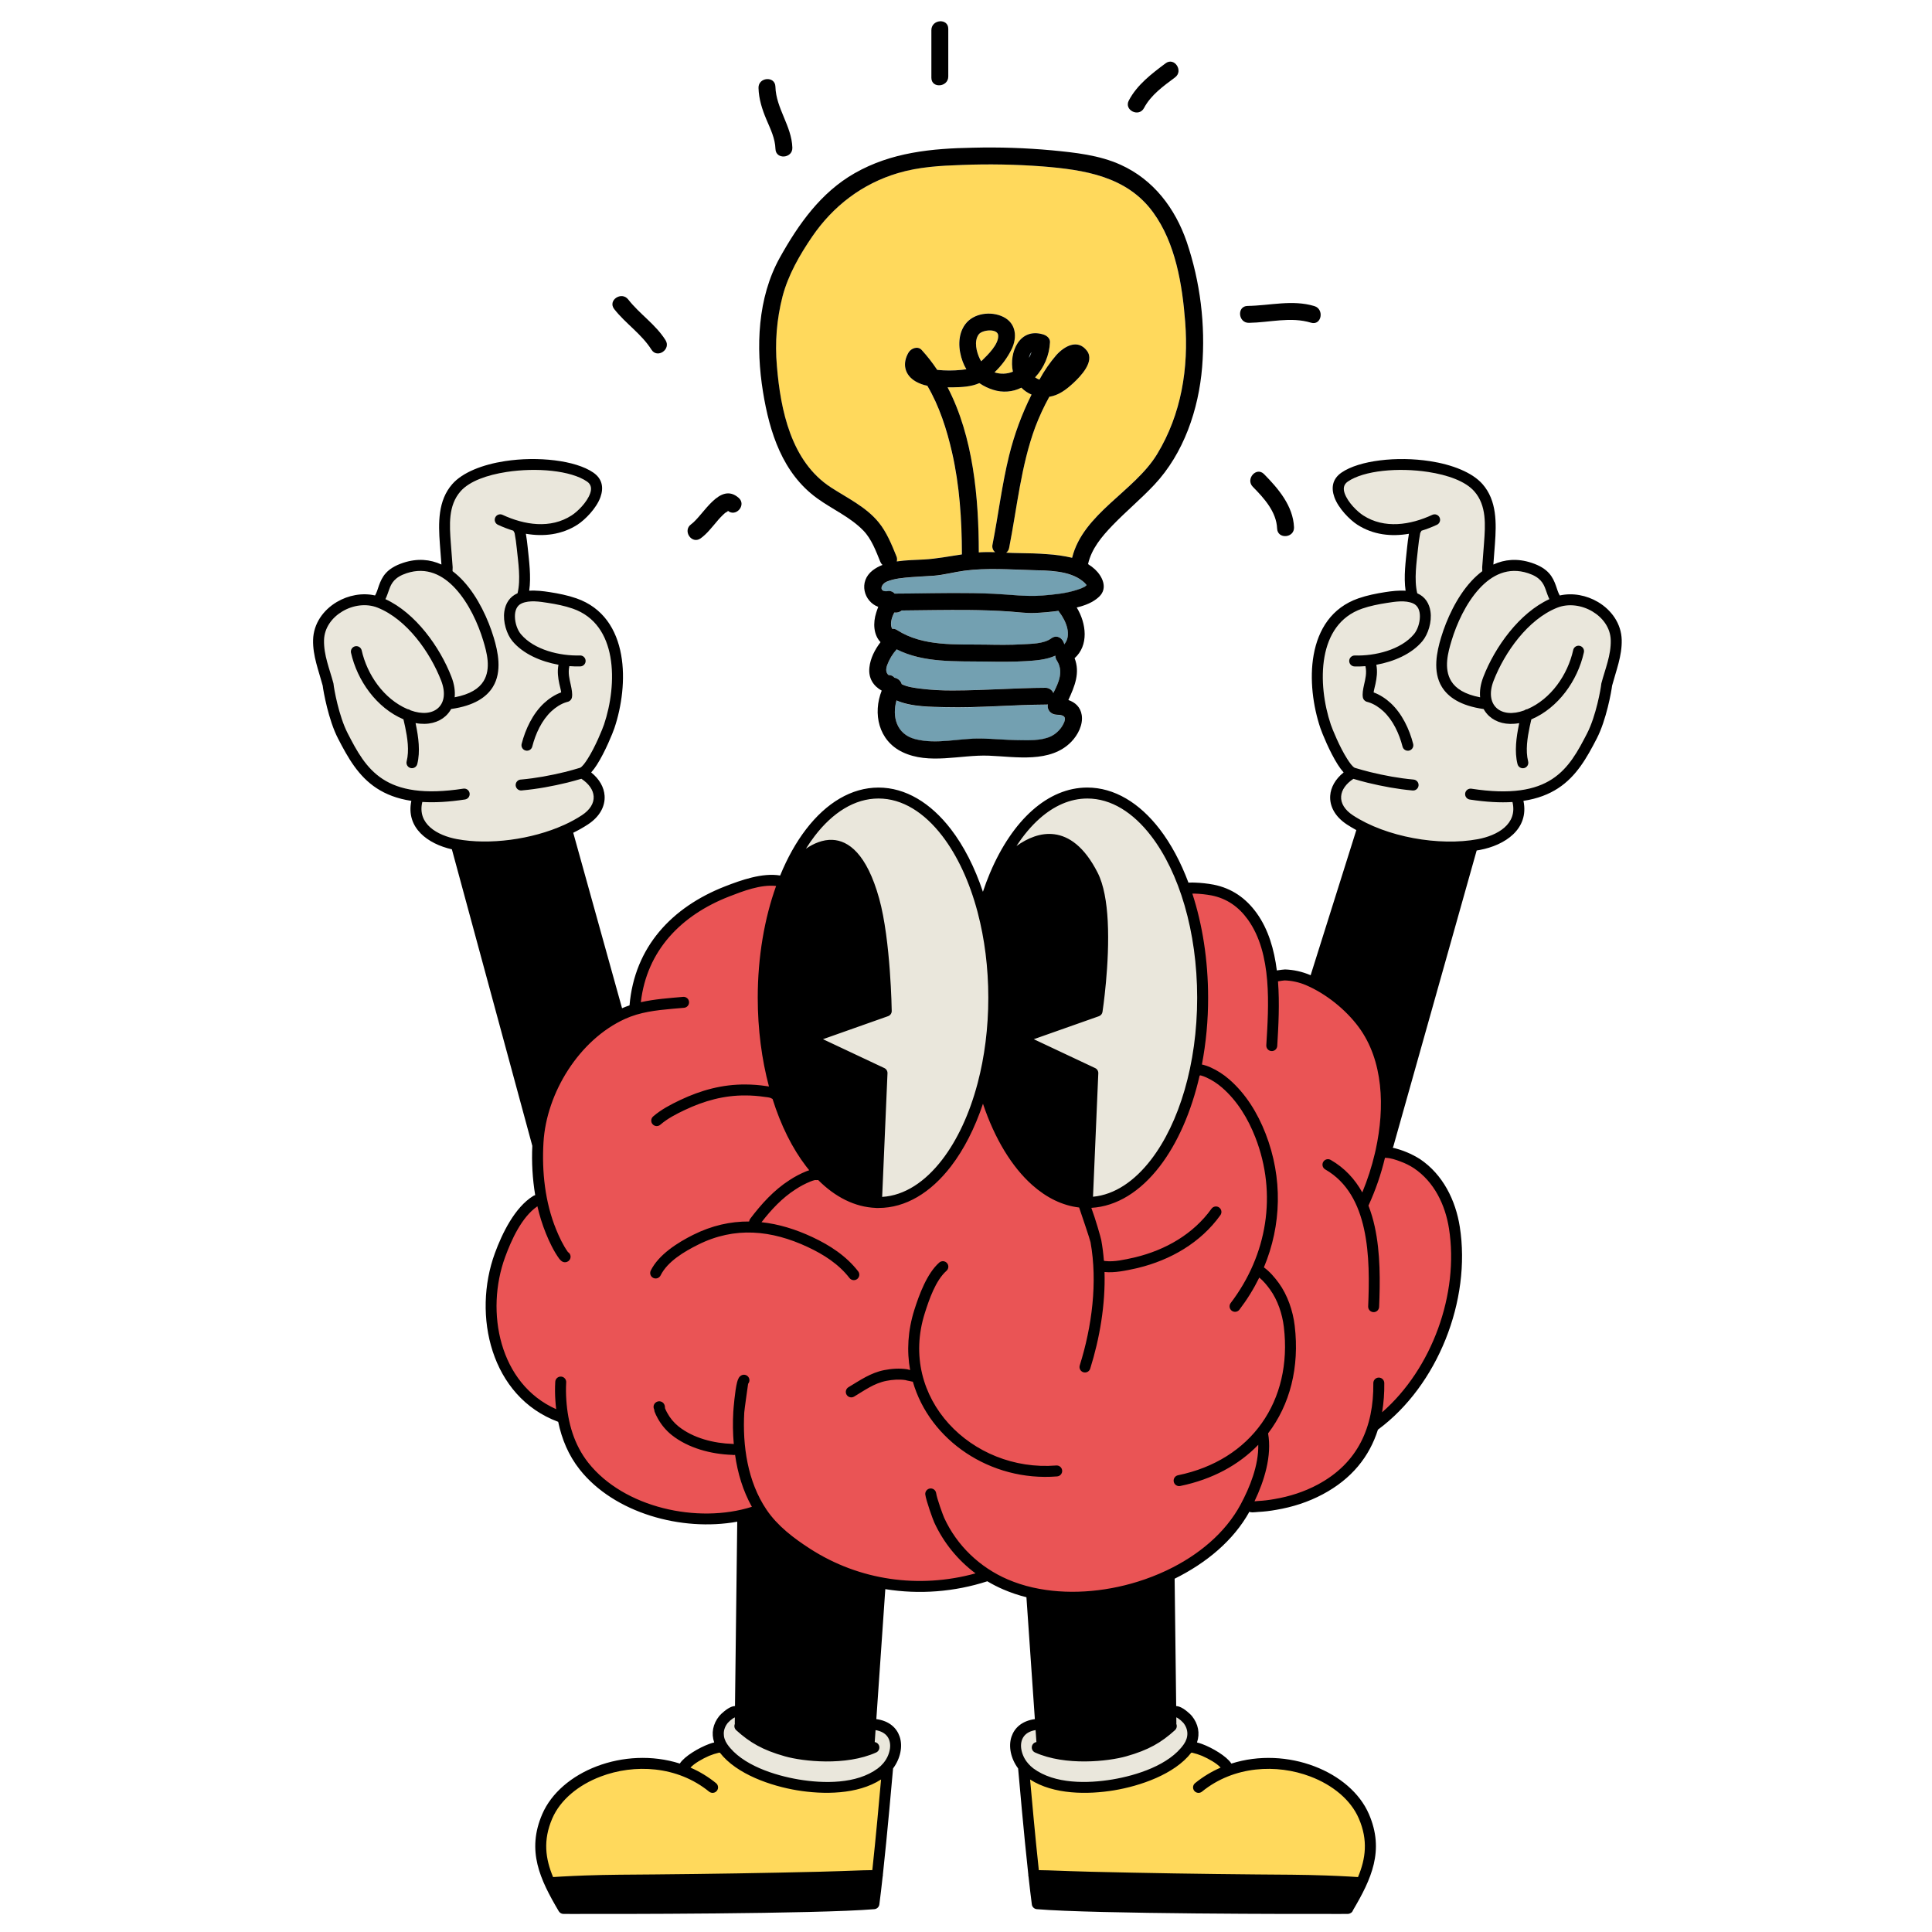 <svg xmlns="http://www.w3.org/2000/svg" xmlns:xlink="http://www.w3.org/1999/xlink" width="1080" zoomAndPan="magnify" viewBox="0 0 810 810" height="1080" preserveAspectRatio="xMidYMid meet" version="1.0"><defs><clipPath id="c0e81f9446"><path d="M 131 192 L 680 192 L 680 802.941 L 131 802.941 Z M 131 192 " clip-rule="nonzero"/></clipPath></defs><path fill="#000000" d="M 366.062 787.035 C 364.551 786.121 353.078 787.648 351.109 787.746 C 338.09 788.391 325.117 788.668 312.082 788.375 C 299.973 788.102 287.871 787.574 275.773 787.07 C 262.195 786.508 247.41 785.332 233.992 788.363 C 229.219 789.441 234.582 799.109 237.594 799.98 C 245.828 802.375 260.117 800.633 268.789 800.449 C 290.086 800.004 311.367 799.109 332.664 798.945 C 341.246 798.883 349.84 798.969 358.418 798.809 C 359.832 798.785 365.707 799.293 366.594 797.723 C 367.477 796.156 366.062 787.035 366.062 787.035 Z M 366.062 787.035 " fill-opacity="1" fill-rule="evenodd"/><path fill="#000000" d="M 569.523 789.086 C 569.602 789.066 569.523 789.109 569.488 789.105 C 568.016 788.992 566.539 788.938 565.066 788.883 C 561.992 788.754 558.926 788.625 555.852 788.543 C 547.035 788.32 538.223 788.277 529.402 788.285 C 504.457 788.309 479.582 788.133 454.664 786.895 C 451.637 786.746 434.605 783.68 434.293 788.312 C 434.16 790.258 434.707 792.297 435.098 794.184 C 436.277 799.848 438.051 798.66 443.762 798.66 C 448.867 798.672 453.965 798.438 459.07 798.57 C 467.902 798.812 476.699 799.508 485.539 799.492 C 502.215 799.465 518.82 798.613 535.504 799.07 C 542.68 799.27 549.852 799.52 557.027 799.605 C 559.348 799.637 563.73 800.277 565.738 798.637 C 567.328 797.34 569.527 789.086 569.527 789.086 Z M 569.523 789.086 " fill-opacity="1" fill-rule="evenodd"/><path fill="#ffd95c" d="M 303.156 733.234 C 295.508 728.641 290.52 741.574 286.672 741.965 C 284.102 742.23 280.742 740.727 278.215 740.332 C 272.793 739.48 267.188 739.66 261.762 740.469 C 243.793 743.117 222.246 758.332 227.992 778.969 C 228.754 781.695 229.516 786.391 231.645 788.488 C 235.266 792.047 257.945 788.453 262.633 788.18 C 287.598 786.734 311.523 786.586 336.527 786.809 C 340.09 786.84 363.84 788.039 366.059 786.508 C 370.16 783.676 374.867 744.711 372 742.449 C 371.664 742.184 370.746 742.816 370.461 742.969 C 365.785 745.496 361.285 747.336 356 748.266 C 350.719 749.191 303.156 733.242 303.156 733.242 Z M 303.156 733.234 " fill-opacity="1" fill-rule="evenodd"/><path fill="#ffd95c" d="M 498.668 733.234 C 506.312 728.641 511.305 741.574 515.148 741.965 C 517.715 742.23 521.078 740.727 523.605 740.332 C 529.031 739.48 534.637 739.66 540.059 740.469 C 558.027 743.117 579.574 758.332 573.828 778.969 C 573.066 781.695 572.309 786.391 570.172 788.488 C 566.555 792.047 543.879 788.453 539.188 788.18 C 514.223 786.734 490.297 786.586 465.289 786.809 C 461.73 786.84 437.98 788.039 435.762 786.508 C 431.66 783.676 426.953 744.711 429.82 742.449 C 430.156 742.184 431.074 742.816 431.355 742.969 C 436.031 745.496 440.535 747.336 445.82 748.266 C 451.105 749.191 498.664 733.242 498.664 733.242 Z M 498.668 733.234 " fill-opacity="1" fill-rule="evenodd"/><path fill="#ea5455" d="M 331.004 370.125 C 312.164 367.828 281.836 381.754 272.328 398.406 C 269.453 403.441 268.055 409.512 266.883 415.148 C 266.523 416.875 266.676 420.633 265.637 422.09 C 264.656 423.469 257.383 426.5 255.582 427.867 C 248.398 433.312 241.797 439.953 236.84 447.52 C 222.492 469.398 221.395 506.395 238.523 526.832 C 247.191 537.172 259.922 543 272.773 546.285 C 313.648 556.734 355.867 546.891 397.254 550.391 C 415.875 551.957 436.879 561.859 454.305 550.859 C 464.137 544.652 470.762 534.312 475.246 523.848 C 481.383 509.539 484.168 493.691 481.586 478.23 C 477.438 453.383 451.918 420.125 426.473 413.93 C 406.062 408.961 331.008 370.125 331.008 370.125 Z M 331.004 370.125 " fill-opacity="1" fill-rule="evenodd"/><path fill="#ea5455" d="M 230.48 502.18 C 224.727 501.234 214.762 514.168 212.629 518.359 C 202.934 537.418 204.094 559.164 214.535 577.586 C 218.117 583.918 224.09 588.031 230.297 591.562 C 231.504 592.25 234.328 593.004 235.273 594.027 C 237.57 596.52 240.723 606.449 243.469 610.48 C 252.344 623.531 265.797 631.734 280.922 635.555 C 288.902 637.566 299.148 636.523 307.336 635.957 C 310.414 635.742 314.797 633.418 317.727 634.672 C 324.707 637.652 330.797 644.715 337.113 648.895 C 353.848 659.965 370.992 665.211 391.594 664.16 C 445.977 661.387 454.211 628.527 458.809 601.059 C 463.871 570.781 476.594 539.297 462.004 510.957 C 447.414 482.613 230.48 502.18 230.48 502.18 Z M 230.48 502.18 " fill-opacity="1" fill-rule="evenodd"/><path fill="#ea5455" d="M 493.617 375.176 C 492.723 375.156 494.91 373.859 495.734 373.484 C 497.145 372.879 498.629 372.461 500.152 372.238 C 500.984 372.117 501.824 372.062 502.664 372.074 C 508.852 372.098 516.32 374.918 521.074 378.824 C 531.473 387.355 529.582 402.734 534.66 408.5 C 536.02 410.043 551.52 409.648 557.043 414.016 C 571.887 425.742 579.492 442.219 581.09 460.25 C 581.418 463.945 580.008 479.277 580.812 482.598 C 581.211 484.262 584.77 484.566 586.059 485.059 C 591.777 487.227 597.359 491.926 601.102 496.699 C 612.586 511.34 612.457 533.371 607.207 549.809 C 601.16 568.715 597.043 574.703 587.324 588.496 C 585.215 591.496 577.379 595.41 576.133 598.793 C 572.93 607.523 560.98 621.18 552.406 626.469 C 544.449 631.379 524.664 630.582 524.664 630.582 C 524.664 630.582 510.957 647.309 500.508 654.664 C 475.184 672.496 423.344 674.547 402.113 649.992 C 395.699 642.578 395.664 634.574 391.891 625.539 C 386.828 613.41 384.141 600.863 382.883 587.816 C 381.625 574.766 493.617 375.176 493.617 375.176 Z M 493.617 375.176 " fill-opacity="1" fill-rule="evenodd"/><path fill="#000000" d="M 310.754 636.305 C 310.621 636.328 310.598 636.367 310.559 636.527 C 309.773 639.82 310.434 644.129 310.465 647.473 C 310.57 659.301 310.555 671.137 310.762 682.965 C 310.891 690.309 311.363 697.684 311.133 705.031 C 310.969 710.332 308.801 717.922 310.684 723.125 C 312.234 727.41 318.398 729.879 322.117 731.781 C 337.238 739.508 338.902 737.695 354.367 735.305 C 356.832 734.922 359.461 735.707 361.844 735.273 C 363.75 734.926 363.754 728.594 363.902 727.352 C 364.918 718.73 365.648 710.086 366.102 701.414 C 366.348 696.559 366.629 691.711 366.996 686.863 C 367.219 683.938 369.066 667.352 367.949 664.973 C 367.281 663.539 360.992 662.32 359.547 661.66 C 351.688 658.051 342.441 655.02 335.395 650.02 C 332.508 647.969 319.504 632.758 318.297 632.938 C 317.094 633.113 310.754 636.293 310.754 636.293 Z M 310.754 636.305 " fill-opacity="1" fill-rule="evenodd"/><path fill="#000000" d="M 433.113 668.434 C 432.812 668.207 432.766 674.656 432.746 676.305 C 432.688 681.129 434.699 685.656 434.812 690.48 C 435.035 700.375 435.5 710.277 436.52 720.125 C 436.895 723.695 436.82 730.293 438.477 733.605 C 440.016 736.688 446.469 735.832 449.355 736.152 C 461.223 737.465 473.531 734.891 483.992 729.059 C 494.188 723.375 491.152 717.641 490.844 706.746 C 490.57 697.461 490.578 688.164 490.395 678.887 C 490.363 677.184 490.453 661.707 489.23 661.02 C 487.91 660.273 479.641 664.023 478.035 664.57 C 468.906 667.672 459.133 668.824 449.562 669.598 C 446.613 669.836 433.113 668.434 433.113 668.434 Z M 433.113 668.434 " fill-opacity="1" fill-rule="evenodd"/><path fill="#eae7dc" d="M 365.996 723.445 C 366.039 723.156 365.902 724.02 365.867 724.309 C 365.766 725.164 365.629 726.02 365.508 726.871 C 365.129 729.52 364.609 731.922 362.27 733.504 C 356.75 737.227 347.41 736.246 341.215 735.688 C 331.406 734.809 321.852 732.234 313.695 726.594 C 312.199 725.562 310.379 724.461 309.738 722.656 C 309.32 721.488 310.266 718.809 308.75 718.297 C 304.57 716.887 301.609 723.922 301.883 726.984 C 302.57 734.664 310.199 738.711 316.371 741.586 C 330.957 748.371 350.219 751.977 365.547 745.211 C 371.711 742.488 381.215 730.539 372.039 725.57 C 370.918 724.957 365.996 723.445 365.996 723.445 Z M 365.996 723.445 " fill-opacity="1" fill-rule="evenodd"/><path fill="#eae7dc" d="M 434.391 723.004 C 432.84 721.887 427.188 727.59 426.539 728.684 C 423.695 733.469 426.312 739.219 430.195 742.438 C 442.672 752.773 473.332 749.91 486.281 742.051 C 492.207 738.453 499.758 733.223 499.711 725.488 C 499.691 722.395 495.969 716.738 492.102 718.387 C 491.164 718.789 491.305 721.535 490.926 722.395 C 490.016 724.465 488.035 725.902 486.199 727.098 C 472.25 736.18 453.551 740.906 438.121 733.844 C 436.266 732.996 434.395 723.004 434.395 723.004 Z M 434.391 723.004 " fill-opacity="1" fill-rule="evenodd"/><path fill="#eae7dc" d="M 330.539 366.82 C 330.445 366.848 330.762 365.941 330.785 365.91 C 331.191 364.941 331.605 363.977 332.043 363.016 C 333.152 360.605 334.391 358.258 335.746 355.977 C 339.867 348.984 345.148 343.133 351.891 338.586 C 371.762 325.207 386.031 333.617 398.309 351.438 C 418.84 381.23 419.215 432.438 407.293 465.137 C 401.559 480.867 391.273 498.418 373.832 503.328 C 359.859 507.262 363.051 472.84 361.758 465.418 C 358.648 447.551 336.762 445.754 335.262 432.863 C 333.27 415.762 353.25 396.043 350.449 372.543 C 349.961 368.426 330.539 366.82 330.539 366.82 Z M 330.539 366.82 " fill-opacity="1" fill-rule="evenodd"/><path fill="#eae7dc" d="M 420.809 361.672 C 420.508 361.941 420.934 361.035 420.957 361.004 C 421.355 360.156 421.805 359.332 422.246 358.508 C 423.305 356.52 424.457 354.578 425.66 352.688 C 429.43 346.711 433.879 340.762 440.211 337.328 C 458.836 327.215 472.195 335.629 484.715 349.984 C 492.383 358.781 496.477 371.027 499.594 382.094 C 504.184 398.406 503.969 414.895 502.41 431.629 C 500.141 455.949 496.922 475.035 479.578 493.309 C 477.262 495.75 474.828 498.203 472.043 500.117 C 444.512 518.996 452.098 478.082 446.098 464.047 C 438.039 445.219 415.824 440.336 428.312 416.215 C 433.375 406.438 420.828 361.691 420.828 361.691 Z M 420.809 361.672 " fill-opacity="1" fill-rule="evenodd"/><path fill="#eae7dc" d="M 187.594 239.066 C 187.172 228.707 183.863 211.469 191.887 203.234 C 199.41 195.504 225.734 193.406 236.473 195.645 C 240.57 196.5 247.762 197.793 249.637 202.105 C 254.602 213.523 236.965 221.027 228.242 221.258 C 227 221.293 218.926 220.301 218.355 220.844 C 217.012 222.109 217.941 226.711 218.051 228.25 C 218.52 234.812 218.543 241.41 219 247.949 C 219.098 249.355 229.91 249.68 231.852 250.059 C 240.094 251.668 248.039 255.406 252.965 262.445 C 262.863 276.609 258.371 297.07 251.746 311.879 C 249.969 315.848 245.629 319.758 244.48 323.832 C 244.242 324.68 247.016 327.414 247.465 328.133 C 249.562 331.453 250.965 335.027 249.051 338.746 C 246.09 344.5 237.57 347.926 231.973 350.164 C 218.188 355.691 190.988 359.508 178.742 348.043 C 176.504 345.941 174.449 342.891 173.992 339.797 C 173.746 338.133 174.867 334.855 173.188 333.754 C 171.195 332.449 168.449 331.992 166.285 330.945 C 161.656 328.707 157.363 325.348 153.609 321.855 C 141.449 310.539 129.906 276.5 137.223 260.57 C 140.133 254.254 147.578 250.441 154.383 250.078 C 155.727 250.004 158.246 250.949 159.469 250.523 C 160.172 250.277 160.414 248.191 160.664 247.59 C 161.82 244.836 163.695 242.25 166.227 240.629 C 177.441 233.457 178.449 239.355 187.379 239.227 C 187.434 239.227 187.602 239.062 187.602 239.062 Z M 187.594 239.066 " fill-opacity="1" fill-rule="evenodd"/><path fill="#eae7dc" d="M 552.688 283.031 C 552.492 280.738 553.086 273.059 553.871 270.996 C 557.777 260.699 565.008 252.945 576.031 250.828 C 579.816 250.102 583.738 250.156 587.578 250.016 C 588.25 249.988 591.043 250.305 591.418 249.582 C 592.855 246.812 591.938 241.484 592.043 238.488 C 592.121 236.172 592.238 233.859 592.359 231.551 C 592.441 230.016 593.492 222.742 592.809 221.539 C 592.32 220.676 589 221.141 588.227 221.152 C 583.805 221.219 578.711 222.363 574.426 220.98 C 568.25 218.98 558.293 208.391 563.406 201.754 C 567.184 196.84 574.477 196.848 580.008 195.824 C 594.75 193.09 619.098 193.25 624.531 211.293 C 626.602 218.164 625.551 225.621 624.879 232.613 C 624.633 235.168 624.348 237.703 623.984 240.242 C 623.969 240.336 623.867 240.613 623.945 240.688 C 624.059 240.812 624.473 240.508 624.559 240.453 C 626.164 239.391 627.867 238.492 629.652 237.766 C 633.234 236.363 636.945 236.645 640.582 237.594 C 644.613 238.641 648.352 242.742 650.051 246.414 C 650.75 247.918 651.207 251.301 652.605 252.301 C 653.574 252.992 660.332 250.773 662.367 251.102 C 669.852 252.297 675.008 261.844 676.141 268.629 C 677.094 274.344 674.234 280.047 673.008 285.504 C 671.91 290.363 671.543 295.32 670.242 300.141 C 667.398 310.664 660.09 320.047 652.027 327.156 C 647.539 331.121 642.492 330.773 638.789 333.707 C 635.156 336.59 637.852 343.109 632.246 347.461 C 622.75 354.824 608.359 356.793 596.703 355.199 C 592.875 354.672 589.344 353.371 585.613 352.492 C 579.762 351.117 574.676 351.148 569.723 347.25 C 565.52 343.938 557.289 338.043 560.062 332.074 C 560.766 330.559 567.809 325.012 567.629 324.184 C 567.242 322.422 562.891 318.543 561.695 316.797 C 558.648 312.367 556.582 306.797 555.473 301.562 C 554.5 296.988 552.676 283.02 552.676 283.02 Z M 552.688 283.031 " fill-opacity="1" fill-rule="evenodd"/><path fill="#000000" d="M 191.887 356.301 C 191.828 356.207 192.301 357.383 192.375 357.59 C 192.656 358.355 192.91 359.129 193.156 359.906 C 194.012 362.582 194.945 365.234 195.805 367.906 C 198.414 375.977 200.617 384.262 202.574 392.512 C 204.836 402.059 206.629 411.715 209.172 421.199 C 212.453 433.449 216.355 445.547 219.363 457.871 C 220.621 463.02 221.574 468.238 222.812 473.391 C 222.93 473.891 223.625 477.691 224.34 477.613 C 225.758 477.465 226.84 471.496 227.113 470.543 C 229.242 463.105 231.656 455.621 235.5 448.871 C 239.207 442.379 244.141 435.695 249.84 430.781 C 251.105 429.695 258.59 426.402 258.824 425.539 C 259.832 421.902 251.816 402.395 250.484 397.758 C 246.961 385.48 244.125 372.91 241.168 360.488 C 240.832 359.09 239.117 349.105 237.852 348.543 C 234.879 347.227 228.898 351.453 225.852 352.258 C 222.809 353.062 191.887 356.301 191.887 356.301 Z M 191.887 356.301 " fill-opacity="1" fill-rule="evenodd"/><path fill="#000000" d="M 571.43 348.098 C 571.406 348.082 569.953 351.809 569.781 352.242 C 568.551 355.344 567.359 358.453 566.219 361.594 C 562.766 371.133 559.633 380.727 556.656 390.422 C 556.012 392.523 550.223 408.816 550.68 410.262 C 550.848 410.789 561.508 417.758 562.77 418.867 C 570.156 425.332 575.598 432.988 578.945 442.238 C 582.012 450.711 582.602 459.293 581.895 468.227 C 581.578 472.219 580.941 476.137 580.383 480.09 C 580.359 480.258 580.098 481.434 580.355 481.527 C 580.613 481.617 580.957 480.688 581.027 480.559 C 582.504 477.324 583.664 473.934 584.812 470.574 C 589.152 457.918 592.18 444.73 595.609 431.805 C 600.781 412.289 606.219 392.879 611.762 373.465 C 613.105 368.766 614.418 364.062 615.668 359.328 C 615.859 358.602 617.281 355.391 616.586 354.66 C 616.176 354.234 613.23 355.121 612.676 355.195 C 609.273 355.645 605.57 355.246 602.191 354.668 C 598.812 354.09 571.434 348.094 571.434 348.094 Z M 571.43 348.098 " fill-opacity="1" fill-rule="evenodd"/><path fill="#000000" d="M 328.512 369.484 C 328.246 368.418 332.141 364.758 332.766 364.113 C 337.617 358.996 344.309 354.488 351.734 355.125 C 359.418 355.781 362.293 366 364.418 372.137 C 368.5 383.945 369.707 397.496 370.75 409.875 C 370.891 411.523 372.051 421.426 371.008 422.633 C 367.301 426.957 354.371 431.141 348.758 433.152 C 346.379 434.012 343.234 433.953 341.031 435.156 C 341.004 435.168 340.98 435.184 340.965 435.203 C 340.949 435.227 340.934 435.254 340.93 435.281 C 340.91 435.648 347.137 438.637 347.812 438.953 C 351.488 440.707 366.707 447.234 368.727 450.211 C 370.859 453.344 369.695 459.391 369.43 462.828 C 368.699 472.281 367.656 481.66 367.434 491.152 C 367.391 492.992 367.883 502.582 365.996 503.531 C 358.387 507.336 341.516 491.219 338.219 485.598 C 325.094 463.203 316.551 422.137 321.734 396.824 C 322.887 391.207 328.512 369.473 328.512 369.473 Z M 328.512 369.484 " fill-opacity="1" fill-rule="evenodd"/><path fill="#000000" d="M 412.629 382.914 C 412.094 382.812 413.246 379.559 413.355 379.203 C 414.543 375.375 416.219 371.723 418.074 368.176 C 423.336 358.125 431.609 350.754 443.191 352.613 C 445.922 353.059 448.656 353.531 450.801 355.434 C 462.984 366.223 461.992 391.402 461.598 406.211 C 461.516 409.199 461.996 421.328 459.523 423.352 C 456.871 425.523 452.23 425.508 449.023 426.262 C 444.355 427.359 439.91 429.566 435.562 431.547 C 434.891 431.859 428.652 434.551 428.621 434.867 C 428.535 435.516 434.742 438.254 435.492 438.613 C 440.688 441.113 445.738 443.867 450.914 446.398 C 452.316 447.082 455.859 447.781 456.805 449.086 C 458.742 451.77 458.004 457.758 457.957 460.77 C 457.805 470.664 456.816 480.555 456.297 490.434 C 456.176 492.766 456.645 501.297 454.148 502.566 C 451.855 503.73 448.203 502.566 445.957 501.801 C 438.461 499.258 432.406 493.07 427.719 486.922 C 421.152 478.289 413.547 466.773 412.418 455.613 C 411.844 449.957 414.43 443.664 415.191 438.086 C 416.801 426.273 417.828 414.562 416.383 402.691 C 415.898 398.691 412.633 382.914 412.633 382.914 Z M 412.629 382.914 " fill-opacity="1" fill-rule="evenodd"/><g clip-path="url(#c0e81f9446)"><path fill="#000000" d="M 135.293 287.461 C 133.609 281.164 131.102 274.957 131.266 268.273 C 131.434 261.465 135.543 255.738 141.223 252.379 C 145.992 249.559 151.84 248.426 157.242 249.648 C 158 248.352 158.363 246.922 158.859 245.523 C 160.16 241.898 161.977 238.285 169.074 235.949 C 175.031 233.988 180.379 234.52 185.074 236.676 C 185.055 236.398 185.035 236.125 185.012 235.855 C 184.801 233.23 184.602 230.605 184.41 227.98 C 183.785 219.355 183.535 209.879 189.637 202.941 C 193.945 198.047 202.312 194.773 211.684 193.332 C 225.453 191.211 241.281 192.992 248.727 198.117 C 252.633 200.805 253.105 204.566 251.742 208.414 C 250.066 213.133 245.223 217.969 242.133 219.961 C 235.496 224.23 227.887 225.059 220.477 223.781 C 220.801 225.672 221.043 227.566 221.238 229.477 C 221.812 235.148 222.738 241.773 221.871 247.66 C 224.766 247.457 227.805 247.836 230.398 248.238 C 234.184 248.824 238.023 249.59 241.648 250.852 C 252.918 254.77 258.508 263.941 260.418 274.551 C 262.25 284.719 260.641 296.211 257.598 305.25 C 256.926 307.266 253.691 315.27 250.242 320.652 C 249.535 321.777 248.734 322.848 247.852 323.844 C 251.375 326.668 253.242 330.137 253.477 333.582 C 253.77 337.863 251.602 342.312 246.457 345.672 C 244.492 346.953 242.445 348.109 240.332 349.137 L 260.797 422.703 C 261.828 422.258 262.875 421.863 263.934 421.508 C 266.008 397.047 281.656 380.316 304.043 371.59 C 310.66 369.008 319.68 365.801 327.078 367.066 C 330.117 359.633 333.793 353.078 337.965 347.652 C 346.453 336.594 356.992 330.191 368.32 330.191 C 379.648 330.191 390.188 336.605 398.68 347.652 C 404.078 354.68 408.66 363.609 412.09 373.883 C 412.984 371.199 413.953 368.613 415 366.133 C 415.031 366.047 415.066 365.961 415.109 365.879 C 419.762 354.91 425.824 345.93 432.793 339.75 C 439.762 333.574 447.582 330.184 455.852 330.184 C 467.176 330.184 477.719 336.594 486.211 347.641 C 490.93 353.789 495.027 361.395 498.273 370.078 C 498.383 370.059 498.504 370.047 498.637 370.035 C 499.297 369.992 500.652 370.012 500.938 370.035 C 503.566 370.125 506.188 370.41 508.773 370.887 C 516.453 372.402 522.383 376.57 526.906 382.875 C 531.777 389.672 534.211 398.078 535.32 406.859 C 536.664 406.656 538.344 406.43 538.766 406.445 C 542.379 406.574 545.934 407.367 549.266 408.777 L 549.488 408.879 L 568.645 348.02 C 567.277 347.273 565.969 346.492 564.715 345.68 C 559.566 342.305 557.406 337.863 557.695 333.59 C 557.93 330.145 559.797 326.676 563.324 323.852 C 562.441 322.852 561.645 321.785 560.93 320.66 C 557.484 315.289 554.25 307.262 553.574 305.258 C 550.531 296.219 548.926 284.727 550.758 274.555 C 552.668 263.949 558.262 254.777 569.527 250.859 C 573.152 249.598 576.992 248.832 580.781 248.242 C 583.371 247.84 586.41 247.465 589.305 247.668 C 588.434 241.777 589.363 235.156 589.938 229.484 C 590.129 227.574 590.371 225.68 590.699 223.789 C 583.289 225.074 575.68 224.254 569.043 219.969 C 565.953 217.977 561.109 213.141 559.434 208.422 C 558.07 204.582 558.539 200.824 562.449 198.125 C 569.891 193 585.73 191.215 599.492 193.336 C 608.863 194.777 617.23 198.055 621.539 202.949 C 627.641 209.891 627.387 219.359 626.762 227.988 C 626.574 230.613 626.375 233.238 626.164 235.859 L 626.098 236.684 C 630.801 234.523 636.141 233.996 642.105 235.957 C 649.199 238.293 651.012 241.906 652.316 245.527 C 652.82 246.93 653.176 248.355 653.934 249.656 C 659.336 248.434 665.184 249.566 669.953 252.387 C 675.633 255.746 679.742 261.473 679.91 268.281 C 680.074 274.961 677.566 281.172 675.879 287.469 C 675.605 289.828 673.469 301.855 669.453 309.629 C 665.273 317.719 660.969 325.43 653.242 330.477 C 649.402 332.984 644.699 334.855 638.711 335.762 C 641.195 347.625 630.895 354.387 620.438 356.34 C 619.992 356.422 619.543 356.5 619.098 356.574 L 584.176 480.602 C 584.117 480.809 584.031 481.004 583.922 481.184 C 587.98 482.133 591.852 483.75 595.375 485.977 C 604.949 492.43 610.277 503.195 612.027 514.363 C 616.867 545.211 602.738 580.859 577.844 599.289 C 577.797 599.324 577.75 599.355 577.703 599.387 C 574.121 610.715 566.734 620.016 554.543 626.504 C 548.438 629.754 541.926 631.84 535.117 632.996 C 532.59 633.461 530.031 633.762 527.461 633.891 C 527.184 633.891 525.477 634.098 525.145 634.062 C 524.559 634 524.125 634.043 523.824 633.793 C 517.145 645.852 505.82 655.27 492.469 661.883 L 493.121 715.27 C 493.582 715.301 494.031 715.398 494.465 715.551 C 496.512 716.258 499.066 718.652 499.672 719.395 C 502.43 722.781 503.133 726.758 501.844 730.535 C 502.559 730.707 503.266 730.922 503.953 731.176 C 508.277 732.77 514.25 736.301 516.199 739.305 C 516.219 739.336 516.238 739.367 516.258 739.395 C 527.859 735.688 540.453 736.484 551.062 740.531 C 561.559 744.52 570.09 751.664 573.938 760.598 C 580.516 775.844 574.988 787.738 567.242 800.891 C 567.09 801.402 566.711 801.945 565.832 802.27 C 565.59 802.367 565.332 802.414 565.07 802.414 C 564.91 802.414 563.902 802.426 562.191 802.43 C 545.352 802.48 458.867 802.469 434.688 800.43 C 434.152 800.383 433.648 800.152 433.266 799.777 C 432.883 799.398 432.645 798.902 432.594 798.367 C 432.145 794.934 431.68 791.008 431.223 786.848 C 431.125 786.551 431.09 786.23 431.121 785.918 C 429.18 768.168 427.332 746.672 426.883 741.777 C 426.867 741.652 426.859 741.531 426.848 741.422 C 423.758 737.273 422.695 732.105 424.102 728.035 C 425.348 724.434 428.418 721.492 433.867 720.742 L 430.336 669.648 C 427.027 668.824 423.789 667.734 420.656 666.387 C 418.344 665.395 416.098 664.25 413.938 662.961 C 400.145 667.422 385.484 668.551 371.168 666.258 L 367.406 720.742 C 372.852 721.492 375.926 724.438 377.168 728.039 C 378.578 732.105 377.508 737.277 374.422 741.422 C 374.41 741.531 374.398 741.648 374.391 741.777 C 373.941 746.676 372.09 768.168 370.152 785.918 C 370.18 786.23 370.148 786.551 370.047 786.848 C 369.602 791.008 369.129 794.934 368.68 798.367 C 368.625 798.902 368.387 799.398 368.004 799.777 C 367.621 800.152 367.121 800.383 366.586 800.43 C 342.41 802.469 255.922 802.48 239.082 802.43 C 237.367 802.43 236.359 802.418 236.199 802.414 C 235.797 802.422 235.398 802.309 235.059 802.086 C 234.73 801.891 234.457 801.613 234.262 801.285 C 226.395 787.965 220.691 775.988 227.336 760.586 C 231.188 751.652 239.711 744.512 250.207 740.52 C 260.816 736.488 273.414 735.676 285.016 739.383 L 285.074 739.293 C 287.027 736.289 292.996 732.758 297.316 731.164 C 298.008 730.91 298.711 730.695 299.426 730.523 C 298.137 726.746 298.84 722.77 301.598 719.387 C 302.207 718.641 304.758 716.25 306.805 715.539 C 307.238 715.387 307.691 715.289 308.148 715.258 L 309.094 637.973 C 285.77 642.227 257.469 634.332 243.059 616.121 C 238.355 610.184 235.52 603.34 234.027 596.105 L 233.984 596.09 C 205.703 585.605 197.965 551.316 207.488 525.391 C 210.504 517.172 215.77 506.203 223.59 501.387 C 223.84 501.246 224.105 501.141 224.383 501.074 C 223.254 494.246 222.852 487.32 223.176 480.41 L 189.453 356.078 C 179.457 353.824 170.078 347.137 172.461 335.762 C 166.473 334.863 161.77 332.984 157.93 330.477 C 150.203 325.43 145.898 317.715 141.723 309.629 C 137.695 301.848 135.57 289.816 135.293 287.469 Z M 161.598 251.199 C 174.203 256.992 184.391 271.207 189.258 283.742 C 190.48 286.875 190.879 289.785 190.625 292.344 C 197.105 291.102 200.824 288.68 202.738 285.566 C 205.996 280.266 204.051 273.402 202.598 268.582 C 200.484 261.582 196.602 252.941 190.969 246.801 C 185.719 241.07 178.895 237.551 170.508 240.309 C 165.457 241.973 164.109 244.492 163.184 247.07 C 162.684 248.469 162.242 249.859 161.598 251.18 Z M 189.148 297.246 C 188.547 298.348 187.766 299.344 186.84 300.195 C 183.93 302.863 179.496 304.137 174.234 303.152 C 174.285 303.43 174.32 303.641 174.344 303.754 C 175.43 308.953 176.273 315.098 174.941 320.336 C 174.789 320.93 174.41 321.434 173.887 321.746 C 173.363 322.059 172.738 322.148 172.148 322 C 171.559 321.848 171.051 321.469 170.738 320.945 C 170.43 320.422 170.34 319.797 170.488 319.207 C 171.652 314.621 170.797 309.242 169.848 304.691 C 169.781 304.375 169.352 302.469 169.148 301.578 C 157.828 296.758 149.766 285.328 147.141 273.598 C 147.039 273.016 147.164 272.418 147.492 271.926 C 147.816 271.434 148.324 271.086 148.898 270.957 C 149.477 270.828 150.078 270.926 150.586 271.23 C 151.09 271.535 151.461 272.023 151.617 272.594 C 153.926 282.891 160.895 293.012 170.816 297.293 C 170.867 297.293 170.918 297.301 170.965 297.309 C 171.398 297.379 171.805 297.559 172.148 297.824 C 177.016 299.594 181.199 299.129 183.727 296.805 C 186.297 294.445 186.883 290.328 184.973 285.391 C 180.32 273.422 170.555 259.648 158.332 254.77 C 153.527 252.855 147.961 253.711 143.559 256.32 C 139.227 258.887 135.98 263.18 135.852 268.375 C 135.695 274.66 138.188 280.473 139.766 286.402 C 139.785 286.48 139.801 286.559 139.816 286.641 C 139.832 286.711 139.84 286.789 139.844 286.863 C 139.996 288.52 141.973 300.094 145.801 307.508 C 149.605 314.879 153.395 322.012 160.438 326.609 C 167.48 331.207 177.738 333.188 194.293 330.641 C 194.891 330.555 195.5 330.707 195.984 331.07 C 196.469 331.43 196.793 331.965 196.887 332.562 C 196.977 333.16 196.828 333.77 196.477 334.262 C 196.121 334.75 195.586 335.078 194.992 335.18 C 188.062 336.242 182.148 336.543 177.059 336.223 C 174.82 345.531 183.461 350.285 191.57 351.801 C 205.074 354.324 222.883 352.027 236.488 345.859 C 236.59 345.805 236.695 345.758 236.801 345.719 C 239.273 344.594 241.66 343.285 243.934 341.805 C 247.379 339.547 249.086 336.73 248.891 333.863 C 248.707 331.152 246.875 328.562 243.742 326.5 C 241.816 327.062 239.746 327.656 237.852 328.117 C 231.586 329.633 225.379 330.789 218.938 331.375 C 218.621 331.438 218.297 331.434 217.98 331.359 C 217.668 331.289 217.371 331.152 217.113 330.961 C 216.855 330.77 216.641 330.523 216.484 330.242 C 216.328 329.961 216.23 329.648 216.199 329.328 C 216.172 329.008 216.211 328.684 216.316 328.379 C 216.418 328.074 216.586 327.793 216.805 327.559 C 217.023 327.32 217.293 327.133 217.586 327.008 C 217.883 326.883 218.203 326.82 218.527 326.824 C 224.742 326.258 230.723 325.141 236.777 323.676 C 238.859 323.172 241.16 322.496 243.234 321.883 C 244.25 321.316 245.277 319.871 246.367 318.16 C 249.586 313.133 252.605 305.641 253.238 303.77 C 256.051 295.402 257.582 284.766 255.891 275.34 C 254.27 266.359 249.672 258.484 240.129 255.168 C 236.773 253.996 233.191 253.297 229.684 252.754 C 226.324 252.23 222.004 251.531 218.758 252.957 C 216.535 253.934 215.848 256.215 215.887 258.539 C 215.922 261.258 216.934 264.137 218.363 265.852 C 223.91 272.504 234.797 275.059 243.141 274.805 C 243.445 274.793 243.746 274.84 244.031 274.945 C 244.312 275.051 244.574 275.215 244.797 275.422 C 245.016 275.629 245.195 275.875 245.32 276.152 C 245.445 276.43 245.516 276.727 245.523 277.031 C 245.531 277.332 245.48 277.633 245.375 277.918 C 245.266 278.199 245.102 278.461 244.895 278.68 C 244.688 278.898 244.438 279.074 244.16 279.199 C 243.883 279.32 243.582 279.387 243.281 279.395 C 241.754 279.438 240.23 279.398 238.711 279.277 C 238.711 279.297 238.711 279.312 238.699 279.328 C 238.07 282.109 238.766 284.758 239.273 287.016 C 239.719 289.051 240.043 290.859 239.801 292.305 C 239.727 292.773 239.508 293.207 239.184 293.551 C 238.949 293.793 238.668 293.992 238.355 294.133 C 238.027 294.258 237.691 294.355 237.344 294.43 C 235.09 295.129 232.922 296.578 231.211 298.168 C 227.109 301.973 224.52 307.652 223.152 313.012 C 223.004 313.602 222.621 314.105 222.098 314.418 C 221.574 314.727 220.949 314.816 220.359 314.664 C 219.77 314.516 219.262 314.137 218.953 313.613 C 218.641 313.086 218.551 312.461 218.703 311.871 C 220.285 305.691 223.359 299.191 228.09 294.801 C 230.105 292.926 232.637 291.238 235.277 290.281 C 235.152 289.234 234.785 288.023 234.5 286.699 C 233.98 284.262 233.586 281.535 234.145 278.699 C 226.773 277.367 219.32 274.176 214.84 268.797 C 212.434 265.906 210.789 260.707 211.449 256.312 C 211.941 253.031 213.641 250.195 216.914 248.758 L 216.988 248.727 C 218.395 242.828 217.262 235.82 216.664 229.922 C 216.441 227.754 216.16 225.602 215.75 223.457 C 215.66 223.312 215.406 222.867 215.219 222.5 C 213.004 221.82 210.84 220.984 208.738 220.004 C 208.188 219.746 207.762 219.277 207.555 218.707 C 207.348 218.133 207.375 217.5 207.637 216.949 C 207.895 216.398 208.363 215.973 208.934 215.766 C 209.508 215.559 210.141 215.586 210.691 215.848 C 219.871 220.109 230.758 221.832 239.648 216.094 C 242.133 214.492 246.078 210.656 247.422 206.863 C 248.074 205.031 248 203.188 246.129 201.898 C 239.359 197.238 224.918 195.941 212.391 197.871 C 204.234 199.125 196.844 201.719 193.094 205.977 C 187.832 211.961 188.465 220.211 189.004 227.648 C 189.191 230.266 189.391 232.875 189.602 235.484 C 189.66 236.262 189.723 237.039 189.777 237.816 C 189.793 238.051 189.762 238.652 189.738 239.02 C 189.754 239.168 189.754 239.316 189.738 239.465 C 191.406 240.734 192.949 242.152 194.352 243.703 C 200.445 250.352 204.703 259.684 206.988 267.266 C 208.762 273.145 210.617 281.516 206.645 287.98 C 204.02 292.254 198.852 295.883 189.141 297.25 Z M 256.605 424.781 L 236.09 351.039 C 223.227 356.301 207.418 358.48 194.438 356.91 L 224.738 468.625 C 228.848 450.848 240.727 433.551 256.605 424.781 Z M 266.613 425.469 C 265.074 425.93 263.57 426.492 262.109 427.152 C 242.809 435.898 229.086 458.211 227.859 478.938 C 227.133 491.176 228.496 504.008 233.148 515.422 C 234.48 518.68 236.039 522.02 238.09 524.906 C 238.469 525.129 238.773 525.453 238.973 525.84 C 239.172 526.227 239.258 526.664 239.219 527.098 C 239.18 527.531 239.02 527.945 238.75 528.293 C 238.484 528.637 238.125 528.898 237.719 529.051 C 237.137 529.266 236.496 529.254 235.926 529.012 C 235.375 528.789 234.672 528.027 234.473 527.754 C 232.156 524.539 230.379 520.816 228.891 517.16 C 227.391 513.457 226.191 509.637 225.309 505.742 C 218.695 510.27 214.414 519.844 211.797 526.969 C 203.367 549.934 209.316 580.203 233.176 590.801 C 233.035 589.609 232.926 588.414 232.848 587.219 C 232.664 584.594 232.645 581.957 232.793 579.332 C 232.805 579.027 232.879 578.727 233.012 578.453 C 233.141 578.18 233.324 577.93 233.551 577.727 C 233.777 577.523 234.043 577.363 234.328 577.266 C 234.617 577.164 234.922 577.125 235.227 577.141 C 235.531 577.16 235.828 577.238 236.102 577.371 C 236.375 577.508 236.617 577.695 236.816 577.926 C 237.02 578.152 237.172 578.422 237.266 578.711 C 237.363 579 237.398 579.305 237.375 579.609 C 237.242 582.043 237.262 584.484 237.434 586.918 C 238.055 596.461 240.66 605.695 246.656 613.277 C 261.562 632.117 292.477 638.945 315.227 631.738 C 311.469 624.977 309.277 617.656 308.176 609.934 C 307.836 610.113 307.398 609.973 306.988 609.961 C 298.188 609.676 288.574 607.176 281.586 601.613 C 279.203 599.691 277.223 597.316 275.75 594.629 C 275.234 593.727 274.789 592.781 274.426 591.809 C 274.344 591.508 274.289 591.203 274.266 590.891 C 274.031 590.438 273.953 589.914 274.047 589.414 C 274.141 588.91 274.402 588.453 274.785 588.113 C 275.023 587.895 275.309 587.727 275.617 587.621 C 275.926 587.516 276.254 587.473 276.578 587.5 C 276.902 587.527 277.219 587.621 277.508 587.777 C 277.793 587.93 278.047 588.145 278.246 588.402 C 278.492 588.719 278.656 589.09 278.734 589.48 C 278.77 589.672 278.801 590.191 278.812 590.422 C 279.082 591.098 279.395 591.754 279.758 592.387 C 280.941 594.555 282.535 596.469 284.457 598.023 C 290.688 602.984 299.293 605.117 307.141 605.367 C 307.309 605.375 307.477 605.398 307.641 605.441 C 307.246 600.93 307.18 596.391 307.441 591.871 C 307.496 590.84 308.125 583.02 309.008 579.602 C 309.16 578.926 309.406 578.281 309.742 577.676 C 310.004 577.234 310.383 576.875 310.832 576.633 C 311.305 576.379 311.848 576.305 312.375 576.41 C 312.898 576.52 313.363 576.809 313.699 577.227 C 314.031 577.645 314.211 578.16 314.203 578.695 C 314.195 579.23 314 579.746 313.652 580.152 C 313.508 581.164 312.086 591.121 312.039 592.125 C 311.262 606.078 313.402 621.16 321.375 632.953 C 325.973 639.762 332.789 644.922 339.637 649.332 C 360.234 662.613 385.32 666.18 408.996 659.645 C 401.531 654.086 395.578 646.742 391.688 638.285 C 391.109 637.027 388.309 629.281 387.934 626.602 C 387.859 626.008 388.027 625.406 388.395 624.93 C 388.758 624.457 389.297 624.145 389.887 624.059 C 390.484 623.973 391.086 624.125 391.57 624.48 C 392.055 624.836 392.379 625.367 392.477 625.957 C 392.82 628.348 395.348 635.25 395.859 636.371 C 401.188 647.992 410.754 657.117 422.48 662.176 C 425.844 663.613 429.328 664.742 432.895 665.547 C 432.984 665.562 433.07 665.582 433.16 665.605 C 446.914 668.695 462.559 667.621 477.035 663.113 C 481.148 661.832 485.172 660.27 489.074 658.43 C 489.145 658.391 489.219 658.355 489.297 658.324 C 502.504 652.031 513.754 642.652 520.145 630.742 C 523.996 623.566 527.715 614.359 527.531 605.742 C 519.363 614.195 508.281 620.246 494.809 623.008 C 494.211 623.133 493.594 623.012 493.082 622.676 C 492.574 622.34 492.219 621.816 492.098 621.219 C 491.973 620.621 492.094 620.004 492.43 619.492 C 492.766 618.984 493.289 618.629 493.887 618.508 C 524.602 612.207 541.973 587.367 538.258 556.305 C 537.609 550.867 535.672 545.047 532.438 540.594 C 531.191 538.879 529.676 537.012 527.961 535.625 C 525.629 540.371 522.836 544.879 519.629 549.082 C 519.258 549.566 518.711 549.887 518.109 549.965 C 517.508 550.047 516.895 549.887 516.41 549.52 C 515.922 549.148 515.605 548.602 515.523 548 C 515.441 547.395 515.602 546.785 515.973 546.301 C 531.305 526.152 535.547 500.605 526.332 476.906 C 523.258 468.996 518.766 461.543 512.32 455.957 C 510.316 454.211 508.07 452.766 505.645 451.672 C 504.93 451.348 504.188 451.082 503.426 450.879 L 503.223 450.879 C 503.133 450.914 503.039 450.941 502.945 450.961 C 499.461 466.23 493.617 479.371 486.246 488.973 C 478.172 499.492 468.238 505.801 457.543 506.395 C 459.277 511.008 461.523 518.891 461.715 519.949 C 462.227 522.793 462.594 525.664 462.816 528.543 C 462.891 528.574 462.961 528.609 463.039 528.645 L 463.406 528.691 C 467.172 529.141 471.57 528.094 475.219 527.293 C 475.465 527.242 475.711 527.188 475.953 527.125 C 488.613 524.062 500.293 517.422 507.922 506.77 C 508.277 506.273 508.816 505.941 509.418 505.844 C 510.02 505.742 510.637 505.887 511.133 506.246 C 511.629 506.602 511.961 507.137 512.059 507.742 C 512.156 508.344 512.012 508.961 511.656 509.457 C 503.387 521.008 490.766 528.281 477.035 531.602 C 476.762 531.672 476.484 531.73 476.207 531.793 C 472.16 532.688 467.281 533.738 463.078 533.289 C 463.477 546.965 461.062 561.105 457.086 573.773 C 457 574.066 456.855 574.34 456.664 574.574 C 456.473 574.812 456.234 575.008 455.961 575.152 C 455.695 575.293 455.398 575.383 455.094 575.41 C 454.793 575.441 454.484 575.406 454.195 575.316 C 453.902 575.227 453.633 575.074 453.398 574.879 C 453.168 574.68 452.977 574.438 452.836 574.168 C 452.699 573.895 452.617 573.602 452.594 573.297 C 452.57 572.992 452.609 572.684 452.707 572.395 C 457.785 556.234 460.242 537.574 457.203 520.781 C 457.004 519.688 453.316 508.848 452.43 506.25 C 445.43 505.438 438.793 502.172 432.828 496.883 C 424.23 489.27 417.004 477.367 412.117 462.75 C 408.684 473.023 404.109 481.953 398.707 488.984 C 390.219 500.039 379.68 506.445 368.348 506.445 C 368.125 506.445 367.902 506.445 367.68 506.445 C 367.582 506.453 367.484 506.453 367.391 506.445 C 367.309 506.445 367.234 506.445 367.164 506.422 C 358.422 506.074 350.18 501.902 343.027 494.734 C 342.574 494.773 342.125 494.773 341.672 494.734 C 341.016 494.902 340.379 495.109 339.754 495.363 C 337.586 496.25 335.512 497.344 333.559 498.633 C 327.93 502.227 323.344 507.172 319.266 512.418 C 326.395 513.172 333.508 515.348 340.582 518.656 C 347.938 522.098 354.805 526.562 359.82 533.047 C 360.176 533.527 360.332 534.133 360.25 534.727 C 360.168 535.324 359.855 535.863 359.379 536.234 C 358.906 536.602 358.305 536.766 357.707 536.695 C 357.109 536.625 356.562 536.32 356.184 535.855 C 351.625 529.953 345.332 525.949 338.637 522.816 C 323.438 515.707 308.043 514.16 292.711 521.824 C 287.039 524.637 279.859 528.836 276.953 534.727 C 276.68 535.273 276.207 535.688 275.629 535.883 C 275.051 536.082 274.422 536.039 273.875 535.77 C 273.328 535.5 272.91 535.023 272.715 534.445 C 272.52 533.867 272.562 533.238 272.832 532.691 C 276.16 525.957 284.172 520.934 290.605 517.715 C 298.426 513.805 306.258 512.066 314.078 512.117 C 314.121 511.699 314.273 511.305 314.523 510.973 C 319.188 504.801 324.469 498.945 331.031 494.75 C 333.238 493.301 335.578 492.07 338.023 491.074 C 338.434 490.914 338.848 490.762 339.27 490.629 C 338.82 490.086 338.375 489.535 337.949 488.969 C 332.203 481.488 327.387 471.852 323.895 460.738 C 323.734 460.68 323.586 460.605 323.445 460.512 C 322.648 460.02 321.453 460.02 320.559 459.879 C 317.922 459.48 315.254 459.277 312.586 459.27 C 303.551 459.195 295.254 461.508 287.129 465.352 C 283.562 467.039 279.867 468.934 276.863 471.531 C 276.633 471.734 276.371 471.891 276.082 471.988 C 275.793 472.09 275.488 472.129 275.184 472.109 C 274.879 472.09 274.582 472.008 274.309 471.875 C 274.039 471.738 273.793 471.551 273.594 471.32 C 273.395 471.09 273.246 470.82 273.148 470.531 C 273.055 470.242 273.02 469.938 273.043 469.633 C 273.066 469.332 273.152 469.031 273.293 468.766 C 273.434 468.492 273.625 468.25 273.859 468.055 C 277.172 465.188 281.223 463.066 285.16 461.199 C 293.926 457.043 302.879 454.598 312.621 454.676 C 315.516 454.688 318.41 454.91 321.27 455.348 C 321.621 455.402 321.996 455.457 322.387 455.523 C 319.379 444.227 317.688 431.609 317.688 418.305 C 317.688 401.066 320.52 385.004 325.387 371.453 C 318.957 370.707 311.367 373.652 305.703 375.859 C 285.539 383.719 271.172 398.516 268.676 420.18 C 274.469 418.871 280.508 418.465 286.391 417.941 C 286.688 417.918 286.992 417.949 287.281 418.035 C 287.566 418.125 287.836 418.273 288.066 418.465 C 288.301 418.66 288.492 418.898 288.633 419.164 C 288.77 419.43 288.855 419.723 288.883 420.023 C 288.914 420.324 288.879 420.625 288.789 420.914 C 288.699 421.203 288.555 421.469 288.363 421.703 C 288.168 421.934 287.934 422.125 287.664 422.266 C 287.398 422.406 287.105 422.492 286.805 422.52 C 280.172 423.121 273.324 423.484 266.914 425.371 C 266.812 425.41 266.711 425.441 266.605 425.465 Z M 409.824 382.266 C 406.449 369.594 401.344 358.664 395.035 350.449 C 387.527 340.672 378.336 334.777 368.32 334.777 C 358.305 334.777 349.113 340.676 341.605 350.449 C 340.312 352.133 339.07 353.93 337.883 355.836 C 341.109 353.621 344.977 351.949 348.977 352.117 C 355.691 352.398 363.363 357.879 368.602 376.723 C 373.449 394.184 373.859 423.84 373.859 423.84 C 373.867 424.316 373.723 424.789 373.449 425.184 C 373.172 425.578 372.781 425.875 372.328 426.035 L 345.039 435.688 L 370.77 447.797 C 371.18 447.992 371.523 448.301 371.758 448.688 C 371.992 449.074 372.105 449.523 372.086 449.977 L 369.848 501.805 C 379.27 501.238 387.906 495.457 395.031 486.18 C 401.34 477.965 406.445 467.035 409.816 454.363 C 409.84 454.211 409.879 454.062 409.934 453.914 C 412.77 443.098 414.352 431.027 414.352 418.309 C 414.352 405.586 412.77 393.516 409.934 382.699 C 409.879 382.555 409.84 382.406 409.816 382.254 Z M 331.883 367.441 C 325.84 381.57 322.285 399.207 322.285 418.316 C 322.285 446.156 329.855 470.871 341.605 486.176 C 348.344 494.949 356.438 500.598 365.262 501.664 L 367.434 451.301 L 338.027 437.461 C 337.613 437.266 337.266 436.953 337.031 436.562 C 336.797 436.168 336.684 435.715 336.707 435.258 C 336.734 434.801 336.891 434.363 337.168 433.996 C 337.441 433.633 337.82 433.355 338.25 433.207 L 369.246 422.238 C 369.086 415.883 368.242 392.527 364.188 377.938 C 361.906 369.734 359.262 364.328 356.402 360.965 C 353.914 358.039 351.332 356.797 348.789 356.688 C 345.613 356.555 342.594 358.094 340.082 359.891 C 337.504 361.785 335.195 364.023 333.23 366.551 C 332.902 366.992 332.422 367.301 331.887 367.418 Z M 419.188 368.043 C 417.316 372.562 415.742 377.199 414.484 381.922 C 417.363 393.008 418.961 405.332 418.961 418.32 C 418.961 431.305 417.355 443.629 414.484 454.715 C 419.004 471.465 426.523 485.16 435.867 493.441 C 441.238 498.211 447.223 501.16 453.551 501.746 L 453.652 501.746 L 455.824 451.316 L 426.422 437.477 C 426.008 437.285 425.656 436.977 425.422 436.582 C 425.184 436.191 425.07 435.738 425.094 435.281 C 425.117 434.824 425.273 434.383 425.551 434.02 C 425.824 433.652 426.203 433.375 426.633 433.227 L 457.883 422.172 C 458.43 418.219 459.945 406.203 460 393.859 C 460.043 384.094 459.227 374.105 456.113 367.98 C 451.453 358.805 446.43 354.953 441.438 354.305 C 436.863 353.711 432.484 355.805 428.863 358.406 C 423.652 362.145 419.91 367.062 419.191 368.047 Z M 499.887 374.625 C 504.09 387.484 506.504 402.402 506.504 418.316 C 506.523 427.715 505.652 437.094 503.902 446.332 C 504.125 446.352 504.309 446.375 504.352 446.387 C 505.441 446.664 506.508 447.035 507.531 447.504 C 510.355 448.781 512.977 450.465 515.316 452.5 C 522.324 458.578 527.254 466.652 530.598 475.254 C 537.855 493.918 537.293 513.664 529.895 531.355 C 532.285 533.043 534.434 535.578 536.129 537.902 C 539.82 542.973 542.066 549.586 542.805 555.773 C 544.902 573.297 540.789 588.98 531.652 600.949 C 533.312 610.309 530.086 620.828 525.953 629.434 C 526.457 629.383 527.156 629.312 527.297 629.309 C 529.664 629.188 532.02 628.914 534.352 628.484 C 540.672 627.406 546.723 625.477 552.387 622.457 C 569.344 613.426 575.977 598.344 575.773 579.883 C 575.766 579.273 576 578.688 576.43 578.25 C 576.852 577.816 577.434 577.57 578.043 577.562 C 578.652 577.555 579.238 577.789 579.676 578.219 C 580.109 578.645 580.359 579.227 580.367 579.836 C 580.43 583.945 580.125 588.055 579.457 592.109 C 600.332 573.891 611.797 542.484 607.496 515.082 C 605.941 505.16 601.324 495.531 592.812 489.789 C 591.066 488.645 589.191 487.711 587.23 486.996 C 585.152 486.203 583.066 485.488 580.824 485.418 L 580.652 485.418 C 579.02 492.266 576.723 498.938 573.785 505.34 C 573.77 505.375 573.75 505.414 573.73 505.453 C 574.832 508.309 575.711 511.242 576.355 514.234 C 578.805 525.352 578.629 537.605 578.199 547.953 C 578.164 548.555 577.895 549.121 577.449 549.527 C 577 549.934 576.414 550.145 575.809 550.121 C 575.207 550.094 574.637 549.832 574.227 549.391 C 573.812 548.949 573.594 548.367 573.609 547.762 C 574.027 537.777 574.234 525.949 571.871 515.223 C 569.605 504.938 564.984 495.652 555.609 490.285 C 555.082 489.984 554.695 489.48 554.535 488.895 C 554.375 488.305 554.453 487.68 554.758 487.152 C 555.062 486.621 555.562 486.234 556.148 486.074 C 556.738 485.914 557.363 485.996 557.895 486.297 C 563.789 489.68 568.07 494.398 571.145 499.93 C 573.336 494.645 575.098 489.188 576.406 483.617 C 576.508 483.184 576.645 482.605 576.766 482.051 C 580.668 464.223 579.992 444.594 569.617 430.582 C 564.195 423.258 555.895 416.594 547.48 413.004 C 544.664 411.812 541.652 411.148 538.598 411.039 C 538.281 411.027 536.848 411.262 535.805 411.434 C 536.523 420.746 535.992 430.238 535.488 438.52 C 535.453 439.129 535.176 439.695 534.719 440.102 C 534.262 440.504 533.664 440.711 533.059 440.672 C 532.449 440.633 531.879 440.359 531.477 439.902 C 531.074 439.445 530.867 438.848 530.902 438.238 C 531.91 421.676 533.426 399.844 523.195 385.57 C 519.375 380.238 514.395 376.691 507.906 375.406 C 505.547 374.973 503.16 374.719 500.762 374.641 C 500.656 374.641 500.281 374.641 499.895 374.641 Z M 458.25 501.738 C 467.344 500.891 475.684 495.18 482.598 486.176 C 494.348 470.871 501.918 446.156 501.918 418.316 C 501.918 390.473 494.348 365.754 482.598 350.449 C 475.09 340.676 465.898 334.781 455.883 334.781 C 448.684 334.781 441.895 337.84 435.859 343.191 C 432.352 346.305 429.102 350.176 426.172 354.684 L 426.188 354.684 C 430.742 351.418 436.289 349.016 442.027 349.762 C 448.082 350.543 454.562 354.797 460.207 365.91 C 462.758 370.922 464.012 378.289 464.418 386.16 C 465.355 403.898 462.227 424.234 462.227 424.234 C 462.164 424.645 461.992 425.031 461.727 425.352 C 461.461 425.672 461.117 425.91 460.723 426.051 L 433.422 435.691 L 459.152 447.801 C 459.562 447.992 459.906 448.301 460.141 448.691 C 460.375 449.078 460.488 449.527 460.469 449.977 Z M 553.676 410.922 C 561.234 415.031 568.363 421.188 573.293 427.848 C 581.27 438.617 583.98 452.504 583.355 466.535 L 614.152 357.176 C 600.906 358.254 585.238 355.66 572.812 350.07 Z M 567.426 326.527 C 564.289 328.594 562.465 331.18 562.277 333.891 C 562.082 336.758 563.789 339.574 567.23 341.832 C 581.148 350.961 603.445 354.844 619.594 351.828 C 627.707 350.316 636.34 345.562 634.113 336.25 C 629.016 336.57 623.102 336.27 616.176 335.207 C 615.582 335.105 615.047 334.777 614.691 334.285 C 614.34 333.797 614.191 333.188 614.285 332.59 C 614.375 331.992 614.699 331.457 615.184 331.094 C 615.668 330.734 616.277 330.582 616.875 330.664 C 633.43 333.211 643.684 331.234 650.73 326.637 C 657.777 322.039 661.562 314.902 665.367 307.531 C 669.195 300.117 671.172 288.543 671.324 286.887 C 671.324 286.812 671.34 286.734 671.352 286.664 C 671.359 286.594 671.383 286.504 671.402 286.43 C 672.969 280.5 675.473 274.684 675.312 268.398 C 675.188 263.207 671.941 258.91 667.609 256.344 C 663.203 253.738 657.637 252.879 652.836 254.793 C 640.613 259.668 630.848 273.445 626.195 285.414 C 624.281 290.34 624.871 294.461 627.441 296.832 C 629.969 299.152 634.156 299.617 639.02 297.848 C 639.367 297.582 639.77 297.406 640.199 297.336 C 640.254 297.336 640.301 297.32 640.352 297.316 C 650.273 293.035 657.242 282.918 659.551 272.617 C 659.605 272.312 659.719 272.02 659.887 271.758 C 660.059 271.5 660.277 271.273 660.539 271.102 C 660.797 270.93 661.086 270.809 661.395 270.754 C 661.699 270.695 662.012 270.703 662.316 270.77 C 662.621 270.84 662.906 270.969 663.156 271.148 C 663.41 271.332 663.621 271.562 663.785 271.828 C 663.941 272.098 664.047 272.391 664.09 272.699 C 664.129 273.008 664.109 273.32 664.027 273.621 C 661.402 285.344 653.34 296.777 642.02 301.602 C 641.816 302.5 641.387 304.402 641.32 304.715 C 640.375 309.27 639.516 314.645 640.68 319.23 C 640.828 319.82 640.738 320.449 640.426 320.973 C 640.117 321.496 639.609 321.871 639.02 322.023 C 638.43 322.172 637.805 322.082 637.281 321.77 C 636.758 321.457 636.379 320.953 636.227 320.363 C 634.883 315.125 635.738 308.977 636.824 303.777 C 636.844 303.664 636.883 303.453 636.934 303.176 C 631.672 304.16 627.234 302.887 624.328 300.219 C 623.402 299.371 622.621 298.371 622.02 297.27 C 612.312 295.898 607.145 292.27 604.516 287.996 C 600.543 281.531 602.402 273.16 604.176 267.281 C 606.461 259.676 610.715 250.348 616.816 243.703 C 618.227 242.152 619.777 240.734 621.449 239.473 C 621.438 239.32 621.438 239.172 621.449 239.023 C 621.43 238.66 621.398 238.055 621.414 237.82 C 621.469 237.043 621.531 236.266 621.594 235.488 C 621.801 232.875 621.996 230.266 622.188 227.652 C 622.727 220.215 623.359 211.965 618.094 205.984 C 614.348 201.73 606.953 199.129 598.797 197.875 C 586.273 195.945 571.832 197.242 565.062 201.906 C 563.191 203.195 563.117 205.039 563.766 206.871 C 565.109 210.66 569.062 214.496 571.543 216.098 C 580.43 221.84 591.332 220.113 600.5 215.852 C 600.773 215.723 601.07 215.652 601.371 215.637 C 601.676 215.625 601.973 215.672 602.258 215.777 C 602.539 215.879 602.801 216.039 603.023 216.242 C 603.246 216.445 603.426 216.691 603.551 216.965 C 603.68 217.238 603.75 217.535 603.766 217.836 C 603.777 218.137 603.73 218.438 603.625 218.723 C 603.523 219.004 603.363 219.266 603.16 219.488 C 602.957 219.711 602.711 219.891 602.438 220.016 C 600.336 220.996 598.172 221.832 595.961 222.512 C 595.773 222.879 595.512 223.324 595.43 223.469 C 595.016 225.613 594.734 227.766 594.512 229.938 C 593.918 235.828 592.785 242.84 594.188 248.742 L 594.262 248.773 C 597.539 250.211 599.234 253.047 599.727 256.328 C 600.398 260.723 598.742 265.922 596.336 268.812 C 591.859 274.184 584.402 277.383 577.031 278.711 C 577.594 281.551 577.199 284.277 576.676 286.715 C 576.391 288.047 576.023 289.262 575.898 290.297 C 578.543 291.254 581.07 292.941 583.086 294.812 C 587.816 299.207 590.895 305.707 592.473 311.883 C 592.547 312.176 592.566 312.48 592.523 312.781 C 592.48 313.078 592.379 313.367 592.227 313.625 C 592.07 313.883 591.867 314.109 591.629 314.293 C 591.387 314.473 591.109 314.605 590.82 314.68 C 590.527 314.754 590.223 314.77 589.926 314.727 C 589.625 314.684 589.336 314.586 589.078 314.43 C 588.816 314.277 588.594 314.074 588.41 313.832 C 588.23 313.59 588.098 313.316 588.023 313.023 C 586.652 307.664 584.062 301.988 579.965 298.18 C 578.254 296.59 576.086 295.141 573.828 294.445 C 573.484 294.371 573.145 294.27 572.816 294.148 C 572.508 294.008 572.23 293.809 571.992 293.566 C 571.668 293.223 571.449 292.789 571.375 292.32 C 571.133 290.871 571.441 289.066 571.902 287.027 C 572.41 284.773 573.105 282.125 572.477 279.344 C 572.477 279.328 572.477 279.312 572.477 279.293 C 570.953 279.414 569.43 279.453 567.906 279.41 C 567.605 279.402 567.305 279.336 567.027 279.211 C 566.75 279.09 566.5 278.914 566.293 278.691 C 566.082 278.473 565.922 278.215 565.812 277.93 C 565.703 277.648 565.652 277.348 565.66 277.043 C 565.672 276.738 565.738 276.441 565.863 276.164 C 565.988 275.891 566.168 275.641 566.391 275.434 C 566.613 275.227 566.871 275.066 567.156 274.961 C 567.441 274.855 567.742 274.805 568.043 274.816 C 576.387 275.07 587.277 272.516 592.82 265.863 C 594.25 264.145 595.262 261.273 595.297 258.555 C 595.328 256.23 594.652 253.949 592.43 252.973 C 589.184 251.547 584.875 252.242 581.504 252.77 C 577.988 253.312 574.422 254.012 571.055 255.18 C 561.516 258.5 556.914 266.375 555.297 275.355 C 553.602 284.773 555.133 295.41 557.949 303.785 C 558.582 305.656 561.602 313.145 564.82 318.172 C 565.914 319.883 566.945 321.328 567.953 321.898 C 570.02 322.504 572.324 323.18 574.406 323.688 C 580.449 325.156 586.441 326.273 592.656 326.836 C 593.266 326.895 593.824 327.188 594.215 327.656 C 594.605 328.125 594.793 328.727 594.738 329.332 C 594.68 329.941 594.387 330.5 593.918 330.891 C 593.453 331.281 592.848 331.469 592.242 331.414 C 585.797 330.828 579.602 329.672 573.324 328.152 C 571.434 327.695 569.363 327.102 567.438 326.539 Z M 593.328 223.227 C 593.441 223.25 593.559 223.266 593.68 223.27 C 593.562 223.266 593.449 223.25 593.336 223.227 Z M 649.574 251.188 C 648.934 249.863 648.496 248.473 647.992 247.078 C 647.062 244.5 645.723 241.977 640.668 240.316 C 632.281 237.555 625.457 241.07 620.203 246.809 C 614.574 252.945 610.688 261.582 608.578 268.586 C 607.125 273.41 605.18 280.273 608.438 285.574 C 610.352 288.688 614.07 291.105 620.551 292.352 C 620.297 289.797 620.695 286.895 621.918 283.75 C 626.785 271.215 636.973 257 649.578 251.195 Z M 493.172 720.008 L 493.199 722.391 C 493.203 722.512 493.195 722.637 493.176 722.758 C 493.367 723.199 493.414 723.691 493.312 724.16 C 493.211 724.629 492.965 725.055 492.609 725.379 C 486.883 730.559 481.586 733.695 472.172 736.348 C 464.66 738.465 446.703 740.488 433.926 734.727 C 433.477 734.523 433.102 734.18 432.863 733.746 C 432.625 733.312 432.531 732.812 432.598 732.324 C 432.664 731.832 432.887 731.379 433.234 731.027 C 433.582 730.672 434.031 730.441 434.523 730.363 L 434.176 725.348 C 431.875 725.727 430.234 726.656 429.25 728.004 C 428.227 729.395 427.906 731.168 428.133 732.988 C 428.426 735.121 429.285 737.137 430.621 738.828 C 430.789 738.973 430.926 739.145 431.035 739.336 C 431.703 740.117 432.453 740.82 433.273 741.434 C 442.188 748.031 455.965 747.781 466.391 746.043 C 476.426 744.363 490.238 740.035 496.336 731.266 C 498.352 728.375 498.328 725.016 496.098 722.285 C 495.445 721.562 494.703 720.926 493.895 720.387 C 493.66 720.238 493.418 720.109 493.168 719.992 Z M 488.633 722.766 C 488.617 722.66 488.609 722.551 488.605 722.445 L 487.895 663.996 C 484.785 665.328 481.609 666.504 478.379 667.508 C 464.125 671.945 448.797 673.18 435.004 670.672 L 439.23 731.848 C 450.551 735.465 464.676 733.695 470.922 731.934 C 478.996 729.652 483.75 727.008 488.633 722.754 Z M 499.422 734.852 C 492.379 743.938 477.891 748.793 467.152 750.586 C 456.113 752.43 441.73 752.445 431.867 746.059 C 432.605 754.324 434.031 770.176 435.531 784.07 C 436.926 784.098 439.023 784.133 439.473 784.152 C 445.516 784.375 451.574 784.602 457.629 784.746 C 480.742 785.297 503.863 785.672 526.992 785.871 C 536.637 785.953 546.281 785.949 555.918 786.305 C 559.215 786.426 562.508 786.555 565.797 786.75 C 566.844 786.812 567.891 786.875 568.93 786.949 L 569.344 786.977 C 572.562 779.312 573.637 771.551 569.695 762.418 C 566.297 754.535 558.668 748.348 549.406 744.824 C 535.289 739.453 517.301 740.285 503.938 751.152 C 503.707 751.344 503.434 751.488 503.145 751.574 C 502.855 751.66 502.555 751.688 502.254 751.656 C 501.953 751.625 501.66 751.535 501.398 751.395 C 501.133 751.25 500.898 751.055 500.707 750.824 C 500.52 750.586 500.375 750.32 500.289 750.031 C 500.203 749.738 500.172 749.438 500.203 749.137 C 500.234 748.836 500.324 748.547 500.469 748.281 C 500.613 748.016 500.809 747.781 501.039 747.59 C 504.297 744.941 507.902 742.75 511.754 741.078 C 510.098 739.246 506.801 737.395 503.961 736.152 C 502.605 735.598 501.207 735.148 499.777 734.812 C 499.66 734.828 499.543 734.836 499.422 734.832 Z M 563.703 797.84 C 564.973 795.676 566.18 793.551 567.262 791.438 L 565.539 791.336 C 562.277 791.145 559.02 791.016 555.762 790.887 C 546.164 790.535 536.562 790.539 526.961 790.457 C 503.82 790.258 480.672 789.875 457.52 789.316 C 451.441 789.168 445.371 788.953 439.301 788.723 C 438.852 788.707 437.434 788.746 436.047 788.723 C 436.336 791.281 436.625 793.723 436.91 795.988 C 463.281 797.879 545.789 797.879 562.168 797.828 L 563.703 797.828 Z M 366.621 665.41 C 356.133 663.152 346.145 659.016 337.133 653.199 C 329.801 648.469 322.535 642.879 317.59 635.59 C 317.344 635.816 317.051 635.984 316.734 636.086 C 315.73 636.406 314.711 636.707 313.676 636.98 C 313.688 637.09 313.695 637.203 313.695 637.312 L 312.652 722.453 C 312.652 722.559 312.641 722.668 312.625 722.773 C 317.512 727.023 322.262 729.66 330.336 731.949 C 336.582 733.715 350.707 735.484 362.031 731.871 L 366.621 665.43 Z M 367.082 725.352 L 366.734 730.371 C 367.227 730.445 367.676 730.676 368.023 731.031 C 368.371 731.383 368.594 731.84 368.66 732.328 C 368.727 732.82 368.633 733.316 368.395 733.75 C 368.156 734.184 367.785 734.527 367.332 734.734 C 354.555 740.492 336.598 738.473 329.09 736.352 C 319.672 733.695 314.375 730.559 308.648 725.383 C 308.293 725.059 308.047 724.633 307.945 724.164 C 307.844 723.695 307.891 723.203 308.086 722.762 C 308.066 722.641 308.059 722.516 308.059 722.395 L 308.086 720.016 C 307.797 720.152 307.512 720.309 307.242 720.484 C 306.48 721.008 305.777 721.613 305.156 722.297 C 302.918 725.031 302.906 728.387 304.918 731.281 C 311.016 740.039 324.84 744.371 334.863 746.055 C 345.289 747.797 359.066 748.043 367.977 741.449 C 368.812 740.832 369.57 740.121 370.238 739.336 C 370.34 739.168 370.461 739.02 370.605 738.887 C 371.961 737.188 372.836 735.156 373.133 733.004 C 373.355 731.184 373.043 729.41 372.016 728.02 C 371.02 726.68 369.379 725.742 367.074 725.363 Z M 365.727 784.059 C 367.227 770.164 368.652 754.312 369.391 746.047 C 359.527 752.434 345.145 752.418 334.105 750.578 C 323.363 748.785 308.879 743.93 301.836 734.844 C 301.711 734.844 301.59 734.832 301.465 734.809 C 300.035 735.148 298.637 735.594 297.281 736.152 C 294.445 737.402 291.145 739.254 289.488 741.078 C 293.34 742.75 296.945 744.941 300.203 747.59 C 300.676 747.973 300.977 748.531 301.039 749.141 C 301.102 749.746 300.918 750.352 300.531 750.824 C 300.148 751.297 299.586 751.598 298.98 751.656 C 298.375 751.719 297.766 751.535 297.293 751.152 C 283.934 740.281 265.941 739.457 251.824 744.824 C 242.562 748.344 234.938 754.531 231.535 762.414 C 227.598 771.547 228.672 779.309 231.887 786.973 L 232.301 786.945 C 233.348 786.871 234.395 786.812 235.438 786.75 C 238.727 786.555 242.02 786.43 245.312 786.301 C 254.949 785.949 264.594 785.953 274.238 785.867 C 297.359 785.668 320.48 785.289 343.613 784.73 C 349.656 784.582 355.719 784.363 361.77 784.137 C 362.238 784.121 364.332 784.082 365.727 784.059 Z M 364.348 796.004 C 364.633 793.738 364.922 791.305 365.215 788.738 C 363.828 788.754 362.398 788.715 361.961 788.738 C 355.887 788.961 349.816 789.188 343.738 789.332 C 320.609 789.895 297.461 790.273 274.297 790.473 C 264.695 790.555 255.094 790.551 245.5 790.902 C 242.238 791.023 238.98 791.148 235.723 791.352 L 233.996 791.453 C 235.082 793.566 236.285 795.691 237.555 797.855 L 239.09 797.855 C 255.469 797.902 337.977 797.906 364.348 796.016 Z M 233.098 788.035 C 232.898 787.734 232.629 787.488 232.312 787.324 C 232.625 787.496 232.895 787.738 233.098 788.035 Z M 382.711 579.285 C 382.484 579.305 381.789 579.082 381.5 579.039 C 380.875 578.941 379.754 578.668 379.527 578.594 C 376.918 578.227 374.191 578.422 371.617 578.93 C 366.438 579.949 362.527 582.883 358.121 585.512 C 357.859 585.672 357.57 585.781 357.27 585.828 C 356.969 585.875 356.66 585.863 356.363 585.793 C 356.07 585.723 355.789 585.59 355.543 585.406 C 355.297 585.227 355.09 585 354.934 584.738 C 354.777 584.477 354.676 584.184 354.633 583.883 C 354.59 583.578 354.605 583.273 354.688 582.977 C 354.762 582.68 354.898 582.406 355.086 582.164 C 355.27 581.922 355.504 581.719 355.766 581.566 C 360.633 578.656 365.008 575.551 370.727 574.422 C 373.84 573.809 377.133 573.602 380.281 574.059 C 380.438 574.082 381.023 574.246 381.57 574.402 C 380.133 566.477 380.57 557.926 383.359 549.125 C 385.352 542.836 388.625 533.902 393.773 529.344 C 394 529.145 394.262 528.988 394.551 528.891 C 394.832 528.793 395.137 528.75 395.438 528.766 C 395.738 528.785 396.035 528.863 396.305 528.996 C 396.574 529.129 396.82 529.312 397.02 529.539 C 397.219 529.762 397.371 530.023 397.469 530.312 C 397.57 530.598 397.613 530.898 397.594 531.199 C 397.574 531.5 397.496 531.797 397.363 532.066 C 397.234 532.336 397.051 532.582 396.824 532.781 C 392.23 536.852 389.516 544.91 387.738 550.512 C 376.418 586.234 407.52 617.234 442.793 614.418 C 443.094 614.387 443.402 614.418 443.695 614.504 C 443.988 614.594 444.258 614.742 444.496 614.938 C 444.73 615.133 444.926 615.375 445.066 615.645 C 445.203 615.918 445.289 616.215 445.312 616.52 C 445.34 616.824 445.305 617.129 445.207 617.422 C 445.109 617.711 444.957 617.98 444.758 618.211 C 444.555 618.441 444.309 618.629 444.035 618.766 C 443.762 618.898 443.461 618.977 443.156 618.996 C 415.207 621.234 389.777 603.879 382.715 579.281 Z M 529.902 532.328 C 529.953 532.625 529.945 532.93 529.879 533.227 C 529.812 533.523 529.688 533.801 529.512 534.047 C 529.691 533.801 529.816 533.523 529.887 533.227 C 529.953 532.934 529.957 532.625 529.902 532.328 Z M 463.984 529.672 C 464.164 530.039 464.242 530.445 464.211 530.848 C 464.246 530.441 464.168 530.035 463.984 529.672 Z M 463.984 529.672 " fill-opacity="1" fill-rule="evenodd"/></g><path fill="#000000" d="M 551.027 128.32 C 541.832 125.551 532.414 128.133 523.059 128.266 C 518.484 128.332 519.062 135.418 523.609 135.352 C 532.309 135.227 541.109 132.688 549.656 135.297 C 554.059 136.617 555.367 129.613 551.027 128.32 Z M 551.027 128.32 " fill-opacity="1" fill-rule="nonzero"/><path fill="#000000" d="M 529.957 198.777 C 526.727 195.504 522.066 200.875 525.262 204.102 C 529.957 208.852 535.156 214.57 535.438 221.598 C 535.617 226.18 542.703 225.625 542.523 221.051 C 542.145 212.109 535.957 204.863 529.957 198.777 Z M 529.957 198.777 " fill-opacity="1" fill-rule="nonzero"/><path fill="#73a0b1" d="M 455.57 245.352 L 455.57 245.316 C 455.102 244.699 454.559 244.152 453.941 243.68 C 448.367 239.199 439.438 239.25 432.629 239.066 C 423.215 238.805 413.738 238.074 404.363 239.305 C 400.027 239.875 395.75 241.094 391.395 241.43 C 388.285 241.66 385.164 241.75 382.074 242.008 C 378.668 242.293 375.008 242.527 371.832 243.887 C 369.219 245.004 368.383 248.359 372.203 247.883 C 372.742 247.781 373.27 247.82 373.785 248.008 C 374.301 248.191 374.734 248.492 375.086 248.914 C 377.379 248.914 379.66 248.914 381.945 248.859 C 393.535 248.715 405.129 248.453 416.707 248.988 C 423.547 249.301 430.293 250.266 437.133 249.711 C 442.035 249.32 447.121 248.828 451.781 247.262 C 452.781 246.98 453.734 246.59 454.645 246.098 C 454.988 245.898 455.316 245.676 455.633 245.43 C 455.512 245.484 455.523 245.43 455.57 245.352 Z M 455.57 245.352 " fill-opacity="1" fill-rule="nonzero"/><path fill="#ffd95c" d="M 423.074 190.977 C 425.27 182.113 428.406 173.602 432.484 165.434 C 430.867 164.75 429.445 163.785 428.215 162.535 C 426.387 163.453 424.453 163.988 422.414 164.145 C 420.375 164.301 418.383 164.066 416.434 163.441 C 414.348 162.801 412.402 161.863 410.602 160.629 C 407.152 162.164 403.223 162.328 399.441 162.391 L 397.277 162.391 C 408.098 183.172 410.289 208.859 410.363 231.539 L 410.363 231.621 C 411.246 231.559 412.141 231.512 413.023 231.492 C 414.418 231.492 415.801 231.492 417.188 231.527 C 416.715 231.133 416.379 230.645 416.188 230.062 C 415.992 229.477 415.969 228.887 416.117 228.289 C 418.566 215.883 420.043 203.27 423.074 190.977 Z M 423.074 190.977 " fill-opacity="1" fill-rule="nonzero"/><path fill="#73a0b1" d="M 443.066 299.711 C 440.637 299.652 438.852 297.715 439.344 295.41 C 439.164 295.438 438.984 295.449 438.805 295.449 C 424.691 295.508 410.621 296.867 396.504 296.527 C 390.645 296.387 382.125 296.488 375.859 293.719 C 373.961 300.379 375.773 307.844 383.633 309.914 C 392.742 312.305 402.191 309.492 411.414 309.688 C 416.469 309.793 421.508 310.285 426.562 310.352 C 430.992 310.414 436.445 310.707 440.547 308.801 C 441.82 308.18 442.945 307.352 443.914 306.32 C 444.887 305.289 445.645 304.117 446.188 302.809 C 447.207 300.184 445.496 299.777 443.066 299.711 Z M 443.066 299.711 " fill-opacity="1" fill-rule="nonzero"/><path fill="#ffd95c" d="M 410.336 140.199 C 408.223 143.031 409.422 147.645 410.848 150.496 C 411.02 150.836 411.207 151.16 411.395 151.473 L 411.875 151.016 C 414.219 148.695 418.73 144.355 418.531 140.652 C 418.32 137.602 411.801 138.27 410.336 140.199 Z M 410.336 140.199 " fill-opacity="1" fill-rule="nonzero"/><path fill="#73a0b1" d="M 443.047 276.844 C 442.668 276.246 442.477 275.594 442.465 274.887 C 438.684 276.629 434.008 276.949 430.047 277.188 C 424.371 277.535 418.727 277.449 413.023 277.363 C 400.699 277.176 387.207 277.961 375.938 272.246 C 374.18 274.199 372.852 276.41 371.945 278.875 C 371.277 280.871 371.504 282.152 372.535 283.016 C 373.016 282.988 373.473 283.07 373.914 283.262 C 374.352 283.453 374.727 283.734 375.035 284.102 L 375.266 284.156 C 375.938 284.316 376.523 284.637 377.023 285.113 C 377.527 285.586 377.875 286.156 378.07 286.82 C 380.43 287.992 383.504 288.363 385.73 288.664 C 390.484 289.258 395.262 289.523 400.055 289.457 C 412.805 289.457 425.52 288.391 438.266 288.336 C 438.621 288.328 438.973 288.371 439.316 288.469 C 439.66 288.566 439.984 288.715 440.285 288.91 C 440.582 289.105 440.848 289.34 441.078 289.613 C 441.305 289.887 441.488 290.191 441.629 290.52 C 443.906 286.105 446.027 281.445 443.047 276.844 Z M 443.047 276.844 " fill-opacity="1" fill-rule="nonzero"/><path fill="#73a0b1" d="M 444.109 256.594 C 443.996 256.445 443.895 256.289 443.805 256.125 C 440.477 256.594 437.086 256.891 433.715 257.023 C 430.234 257.164 426.797 256.645 423.328 256.406 C 417.559 256.012 411.773 255.824 406.012 255.773 C 396.691 255.691 387.414 255.887 378.117 255.973 C 377.191 256.688 376.152 256.965 374.992 256.805 C 373.828 259.051 372.996 261.82 374.109 263.664 C 374.871 263.582 375.566 263.758 376.199 264.191 C 387.129 271.168 400.797 270.062 413.207 270.27 C 418.348 270.355 423.508 270.449 428.641 270.137 C 432.445 269.91 437.613 269.992 440.84 267.625 C 443.285 265.836 445.848 267.805 446.234 270.129 C 449.391 266.383 447.086 260.48 444.109 256.594 Z M 444.109 256.594 " fill-opacity="1" fill-rule="nonzero"/><path fill="#ffd95c" d="M 496.895 134.938 C 495.688 119.395 492.844 101.969 483.449 89.043 C 472.422 73.867 454.531 71.168 436.953 69.73 C 425.727 68.891 414.484 68.691 403.234 69.133 C 394.188 69.438 385.164 69.938 376.434 72.547 C 361.461 77.027 349.301 86.34 340.473 99.184 C 335.258 106.809 330.402 115.254 328.051 124.238 C 325.602 133.824 324.812 143.547 325.68 153.406 C 327.215 171.91 331.594 193.414 348.262 204.27 C 355.168 208.77 362.973 212.426 368.301 218.922 C 371.629 223.004 373.828 228.305 375.785 233.172 C 376.098 233.883 376.148 234.613 375.938 235.363 C 379.781 234.781 383.789 234.742 387.262 234.551 C 392.656 234.258 397.914 233.219 403.242 232.41 L 403.242 232.07 C 403.242 217.887 402.277 203.469 399.105 189.617 C 396.91 180.008 393.781 170.273 388.758 161.711 C 387.035 161.371 385.41 160.77 383.879 159.91 C 379.215 157.195 378.129 152.434 380.859 147.793 C 381.914 146.008 384.738 144.887 386.387 146.707 C 388.77 149.32 390.938 152.098 392.895 155.043 C 396.305 155.398 399.715 155.398 403.121 155.043 C 403.848 154.977 404.5 154.898 405.121 154.789 C 404.516 153.773 404.004 152.711 403.59 151.602 C 401.719 146.598 401.312 140.398 404.66 135.906 C 408.156 131.211 415.477 130.305 420.582 132.82 C 425.996 135.484 426.539 141.352 424.086 146.379 C 422.281 150.043 419.902 153.285 416.949 156.109 C 418.207 156.523 419.504 156.707 420.828 156.656 C 422.156 156.609 423.43 156.332 424.66 155.828 C 422.93 147.727 427.461 137.223 437.352 140.215 C 438.758 140.641 440.262 141.758 440.215 143.43 C 440.082 146.184 439.48 148.832 438.406 151.375 C 437.332 153.914 435.852 156.191 433.969 158.207 C 434.52 158.629 435.125 158.941 435.785 159.152 C 437.754 155.492 440.086 152.082 442.785 148.922 C 446.117 145.156 451.758 141.883 455.68 147.027 C 459.109 151.508 452.883 157.887 449.898 160.652 C 446.914 163.414 443.746 165.73 439.91 166.324 C 437.637 170.426 435.672 174.668 434.008 179.051 C 428.016 195.312 426.418 212.715 423.082 229.621 C 422.941 230.465 422.535 231.156 421.863 231.688 C 423.699 231.766 425.539 231.848 427.383 231.867 C 431.258 231.906 435.148 232.004 439.016 232.32 C 442.547 232.523 446.035 233.027 449.48 233.824 C 454.055 215.285 475.617 206 485.105 190.383 C 495.328 173.609 498.391 154.289 496.895 134.938 Z M 496.895 134.938 " fill-opacity="1" fill-rule="nonzero"/><path fill="#73a0b1" d="M 431.418 150.008 C 431.855 149.242 432.211 148.441 432.477 147.598 C 431.883 148.297 431.531 149.102 431.418 150.008 Z M 431.418 150.008 " fill-opacity="1" fill-rule="nonzero"/><path fill="#000000" d="M 497.527 101.375 C 492.68 87.316 483.621 75.324 469.863 69.098 C 460.898 65.016 450.695 63.957 440.973 63.02 C 430 62.016 419.004 61.648 407.984 61.926 C 390.578 62.238 373.688 63.844 358.293 72.633 C 344.113 80.738 334.77 93.996 326.992 107.93 C 317.562 124.844 316.859 145.582 319.887 164.281 C 322.637 181.273 328.078 198.441 342.637 208.949 C 349.023 213.566 356.406 216.73 361.949 222.422 C 365.344 225.898 367.277 231.078 369.066 235.523 C 369.273 236.035 369.582 236.48 369.992 236.855 C 368.512 237.41 367.145 238.164 365.883 239.117 C 359.77 243.859 362.176 252.215 368.207 254.434 C 367.863 255.309 367.582 256.145 367.363 256.832 C 365.957 261.195 366.211 266.121 369.168 269.227 C 366.789 272.34 364.918 275.984 364.504 279.805 C 363.984 284.355 366.203 287.633 369.66 289.543 C 365.871 299.105 368.281 310.465 378.316 315.301 C 389.504 320.688 402.758 316.34 414.625 316.82 C 425.945 317.273 440.375 320.027 449.152 310.992 C 451.902 308.16 454.168 303.809 453.516 299.766 C 452.969 296.355 450.703 294.438 447.914 293.484 C 450.617 287.645 452.902 282.031 450.531 275.949 C 456.523 270.59 455.504 261.426 451.422 254.688 C 454.879 253.855 458.281 252.602 460.859 250.125 C 464.57 246.562 462.191 241.641 459.102 238.727 C 458.199 237.887 457.219 237.152 456.164 236.52 C 457.598 230.074 461.926 224.941 466.461 220.23 C 472.102 214.379 478.375 209.176 483.941 203.25 C 496.309 190.078 502.539 171.664 504 153.906 C 504.715 145.02 504.531 136.156 503.441 127.309 C 502.352 118.465 500.379 109.82 497.527 101.375 Z M 372.531 283.016 C 371.496 282.152 371.266 280.844 371.938 278.875 C 372.844 276.41 374.176 274.199 375.934 272.246 C 387.199 277.961 400.691 277.176 413.02 277.363 C 418.691 277.449 424.34 277.535 430.039 277.188 C 434.004 276.949 438.695 276.629 442.461 274.887 C 442.469 275.594 442.66 276.246 443.039 276.844 C 446.023 281.445 443.898 286.098 441.613 290.547 C 441.477 290.219 441.293 289.914 441.062 289.641 C 440.836 289.363 440.57 289.129 440.27 288.934 C 439.969 288.742 439.648 288.594 439.305 288.496 C 438.961 288.398 438.609 288.355 438.25 288.363 C 425.504 288.418 412.793 289.461 400.039 289.48 C 395.246 289.547 390.473 289.285 385.715 288.691 C 383.492 288.391 380.387 288.023 378.059 286.844 C 377.859 286.184 377.512 285.613 377.012 285.137 C 376.512 284.664 375.926 284.344 375.254 284.18 L 375.02 284.129 C 374.715 283.758 374.344 283.473 373.906 283.277 C 373.469 283.082 373.008 282.996 372.531 283.016 Z M 446.188 302.754 C 445.645 304.062 444.887 305.234 443.914 306.266 C 442.945 307.297 441.82 308.125 440.547 308.746 C 436.418 310.652 430.965 310.359 426.562 310.301 C 421.508 310.227 416.469 309.734 411.414 309.633 C 402.191 309.441 392.766 312.25 383.633 309.859 C 375.773 307.789 373.961 300.316 375.859 293.664 C 382.152 296.434 390.668 296.328 396.504 296.477 C 410.621 296.812 424.691 295.457 438.805 295.395 C 438.984 295.398 439.164 295.383 439.344 295.355 C 438.852 297.66 440.637 299.598 443.066 299.656 C 445.496 299.719 447.207 300.184 446.188 302.754 Z M 446.188 270.125 C 445.801 267.801 443.238 265.828 440.793 267.621 C 437.566 269.984 432.398 269.902 428.594 270.129 C 423.461 270.441 418.301 270.352 413.16 270.262 C 400.754 270.059 387.082 271.164 376.152 264.184 C 375.52 263.75 374.824 263.574 374.062 263.656 C 372.977 261.812 373.781 259.043 374.945 256.797 C 376.113 256.957 377.16 256.672 378.082 255.945 C 387.406 255.859 396.676 255.668 405.98 255.746 C 411.762 255.801 417.547 255.984 423.293 256.379 C 426.762 256.617 430.199 257.137 433.684 257 C 437.051 256.863 440.422 256.566 443.773 256.098 C 443.863 256.262 443.965 256.418 444.078 256.566 C 447.086 260.48 449.391 266.383 446.203 270.125 Z M 454.621 246.059 C 453.707 246.551 452.754 246.938 451.758 247.223 C 447.094 248.789 441.992 249.281 437.105 249.672 C 430.266 250.227 423.52 249.262 416.68 248.945 C 405.102 248.414 393.508 248.676 381.918 248.82 C 379.637 248.855 377.352 248.859 375.059 248.875 C 374.707 248.453 374.273 248.152 373.758 247.965 C 373.242 247.781 372.715 247.738 372.176 247.84 C 368.355 248.336 369.195 244.977 371.805 243.848 C 374.98 242.516 378.645 242.254 382.047 241.969 C 385.148 241.707 388.273 241.621 391.367 241.387 C 395.723 241.055 400.027 239.836 404.336 239.266 C 413.711 238.031 423.188 238.766 432.605 239.023 C 439.418 239.211 448.348 239.156 453.914 243.641 C 454.531 244.113 455.074 244.656 455.547 245.277 L 455.547 245.312 C 455.484 245.391 455.473 245.449 455.578 245.371 C 455.277 245.629 454.965 245.867 454.633 246.082 Z M 410.602 160.629 C 412.402 161.863 414.348 162.801 416.434 163.441 C 418.383 164.066 420.375 164.301 422.414 164.145 C 424.453 163.988 426.387 163.453 428.215 162.535 C 429.445 163.785 430.867 164.75 432.484 165.434 C 428.406 173.602 425.27 182.113 423.074 190.977 C 420.043 203.27 418.566 215.883 416.121 228.27 C 415.977 228.867 416 229.457 416.191 230.043 C 416.387 230.625 416.719 231.113 417.195 231.508 C 415.809 231.465 414.422 231.445 413.031 231.473 C 412.133 231.473 411.242 231.539 410.367 231.598 L 410.367 231.52 C 410.32 208.824 408.105 183.152 397.281 162.391 L 399.445 162.391 C 403.223 162.328 407.152 162.164 410.602 160.629 Z M 410.336 140.199 C 411.801 138.203 418.324 137.602 418.508 140.652 C 418.73 144.344 414.219 148.695 411.848 151.016 L 411.367 151.473 C 411.18 151.16 410.996 150.809 410.82 150.496 C 409.422 147.645 408.223 143.031 410.336 140.199 Z M 431.418 150.008 C 431.531 149.102 431.883 148.297 432.477 147.598 C 432.211 148.441 431.855 149.242 431.418 150.008 Z M 485.121 190.41 C 475.629 206.027 454.066 215.312 449.492 233.852 C 446.047 233.055 442.559 232.551 439.031 232.344 C 435.16 232.031 431.273 231.934 427.395 231.891 C 425.551 231.891 423.715 231.793 421.875 231.711 C 422.547 231.18 422.953 230.492 423.094 229.648 C 426.426 212.738 428.027 195.34 434.023 179.078 C 435.684 174.695 437.652 170.453 439.922 166.352 C 443.746 165.758 446.828 163.52 449.91 160.676 C 452.996 157.832 459.121 151.535 455.691 147.051 C 451.77 141.91 446.156 145.18 442.801 148.949 C 440.098 152.102 437.762 155.5 435.785 159.152 C 435.125 158.941 434.52 158.629 433.969 158.207 C 435.852 156.191 437.332 153.914 438.406 151.375 C 439.48 148.832 440.082 146.184 440.215 143.43 C 440.262 141.758 438.758 140.641 437.352 140.215 C 427.461 137.223 422.926 147.727 424.66 155.828 C 423.43 156.332 422.156 156.609 420.828 156.656 C 419.504 156.707 418.207 156.523 416.949 156.109 C 419.91 153.297 422.301 150.062 424.121 146.406 C 426.57 141.379 426.031 135.512 420.617 132.848 C 415.508 130.332 408.191 131.238 404.695 135.93 C 401.363 140.426 401.75 146.625 403.621 151.629 C 404.039 152.734 404.547 153.801 405.152 154.816 C 404.547 154.922 403.895 155.004 403.156 155.07 C 399.746 155.426 396.336 155.426 392.926 155.07 C 390.969 152.125 388.801 149.348 386.422 146.734 C 384.77 144.914 381.945 146.035 380.895 147.816 C 378.164 152.48 379.25 157.223 383.91 159.938 C 385.441 160.797 387.07 161.398 388.793 161.734 C 393.828 170.301 396.941 180.035 399.141 189.645 C 402.309 203.496 403.25 217.914 403.277 232.098 L 403.277 232.438 C 397.949 233.23 392.676 234.281 387.293 234.574 C 383.812 234.77 379.801 234.809 375.973 235.387 C 376.184 234.641 376.133 233.91 375.82 233.199 C 373.863 228.328 371.691 223.027 368.336 218.945 C 363.008 212.453 355.203 208.797 348.297 204.297 C 331.648 193.441 327.246 171.938 325.715 153.434 C 324.844 143.574 325.633 133.852 328.086 124.266 C 330.438 115.281 335.289 106.836 340.504 99.211 C 349.316 86.344 361.477 77.035 376.465 72.574 C 385.195 69.965 394.219 69.465 403.27 69.156 C 414.52 68.719 425.758 68.918 436.984 69.758 C 454.566 71.176 472.453 73.871 483.48 89.07 C 492.863 101.941 495.688 119.371 496.895 134.938 C 498.391 154.289 495.328 173.609 485.121 190.41 Z M 485.121 190.41 " fill-opacity="1" fill-rule="nonzero"/><path fill="#000000" d="M 390.484 12.633 L 390.484 32.613 C 390.484 37.191 397.57 36.605 397.57 32.066 L 397.57 12.086 C 397.57 7.504 390.484 8.07 390.484 12.633 Z M 390.484 12.633 " fill-opacity="1" fill-rule="nonzero"/><path fill="#000000" d="M 325.094 36.32 C 324.969 31.746 317.883 32.324 318.008 36.867 C 318.137 41.527 319.527 45.871 321.34 50.145 C 323.039 54.141 324.977 58.023 325.117 62.453 C 325.254 67.027 332.34 66.449 332.199 61.906 C 331.914 52.789 325.34 45.445 325.094 36.32 Z M 325.094 36.32 " fill-opacity="1" fill-rule="nonzero"/><path fill="#000000" d="M 279.02 142.609 C 274.832 135.953 268.164 131.695 263.391 125.562 C 260.586 121.961 254.68 125.914 257.496 129.559 C 262.27 135.684 268.969 139.988 273.133 146.613 C 275.57 150.477 281.449 146.484 279.02 142.609 Z M 279.02 142.609 " fill-opacity="1" fill-rule="nonzero"/><path fill="#000000" d="M 488.676 26.543 C 482.797 30.961 476.773 35.488 473.266 42.121 C 471.121 46.184 477.5 49.32 479.633 45.285 C 482.535 39.789 487.789 36.082 492.652 32.438 C 496.301 29.723 492.344 23.789 488.676 26.543 Z M 488.676 26.543 " fill-opacity="1" fill-rule="nonzero"/><path fill="#000000" d="M 309.688 208.723 C 301.742 201.777 294.867 216.121 289.754 219.812 C 286.031 222.477 289.992 228.383 293.75 225.707 C 296.332 223.855 298.305 221.25 300.355 218.867 C 301.445 217.523 302.633 216.273 303.918 215.117 C 304.586 214.578 305.469 214.453 305.043 214.059 C 308.445 217.082 313.129 211.734 309.688 208.723 Z M 309.688 208.723 " fill-opacity="1" fill-rule="nonzero"/></svg>